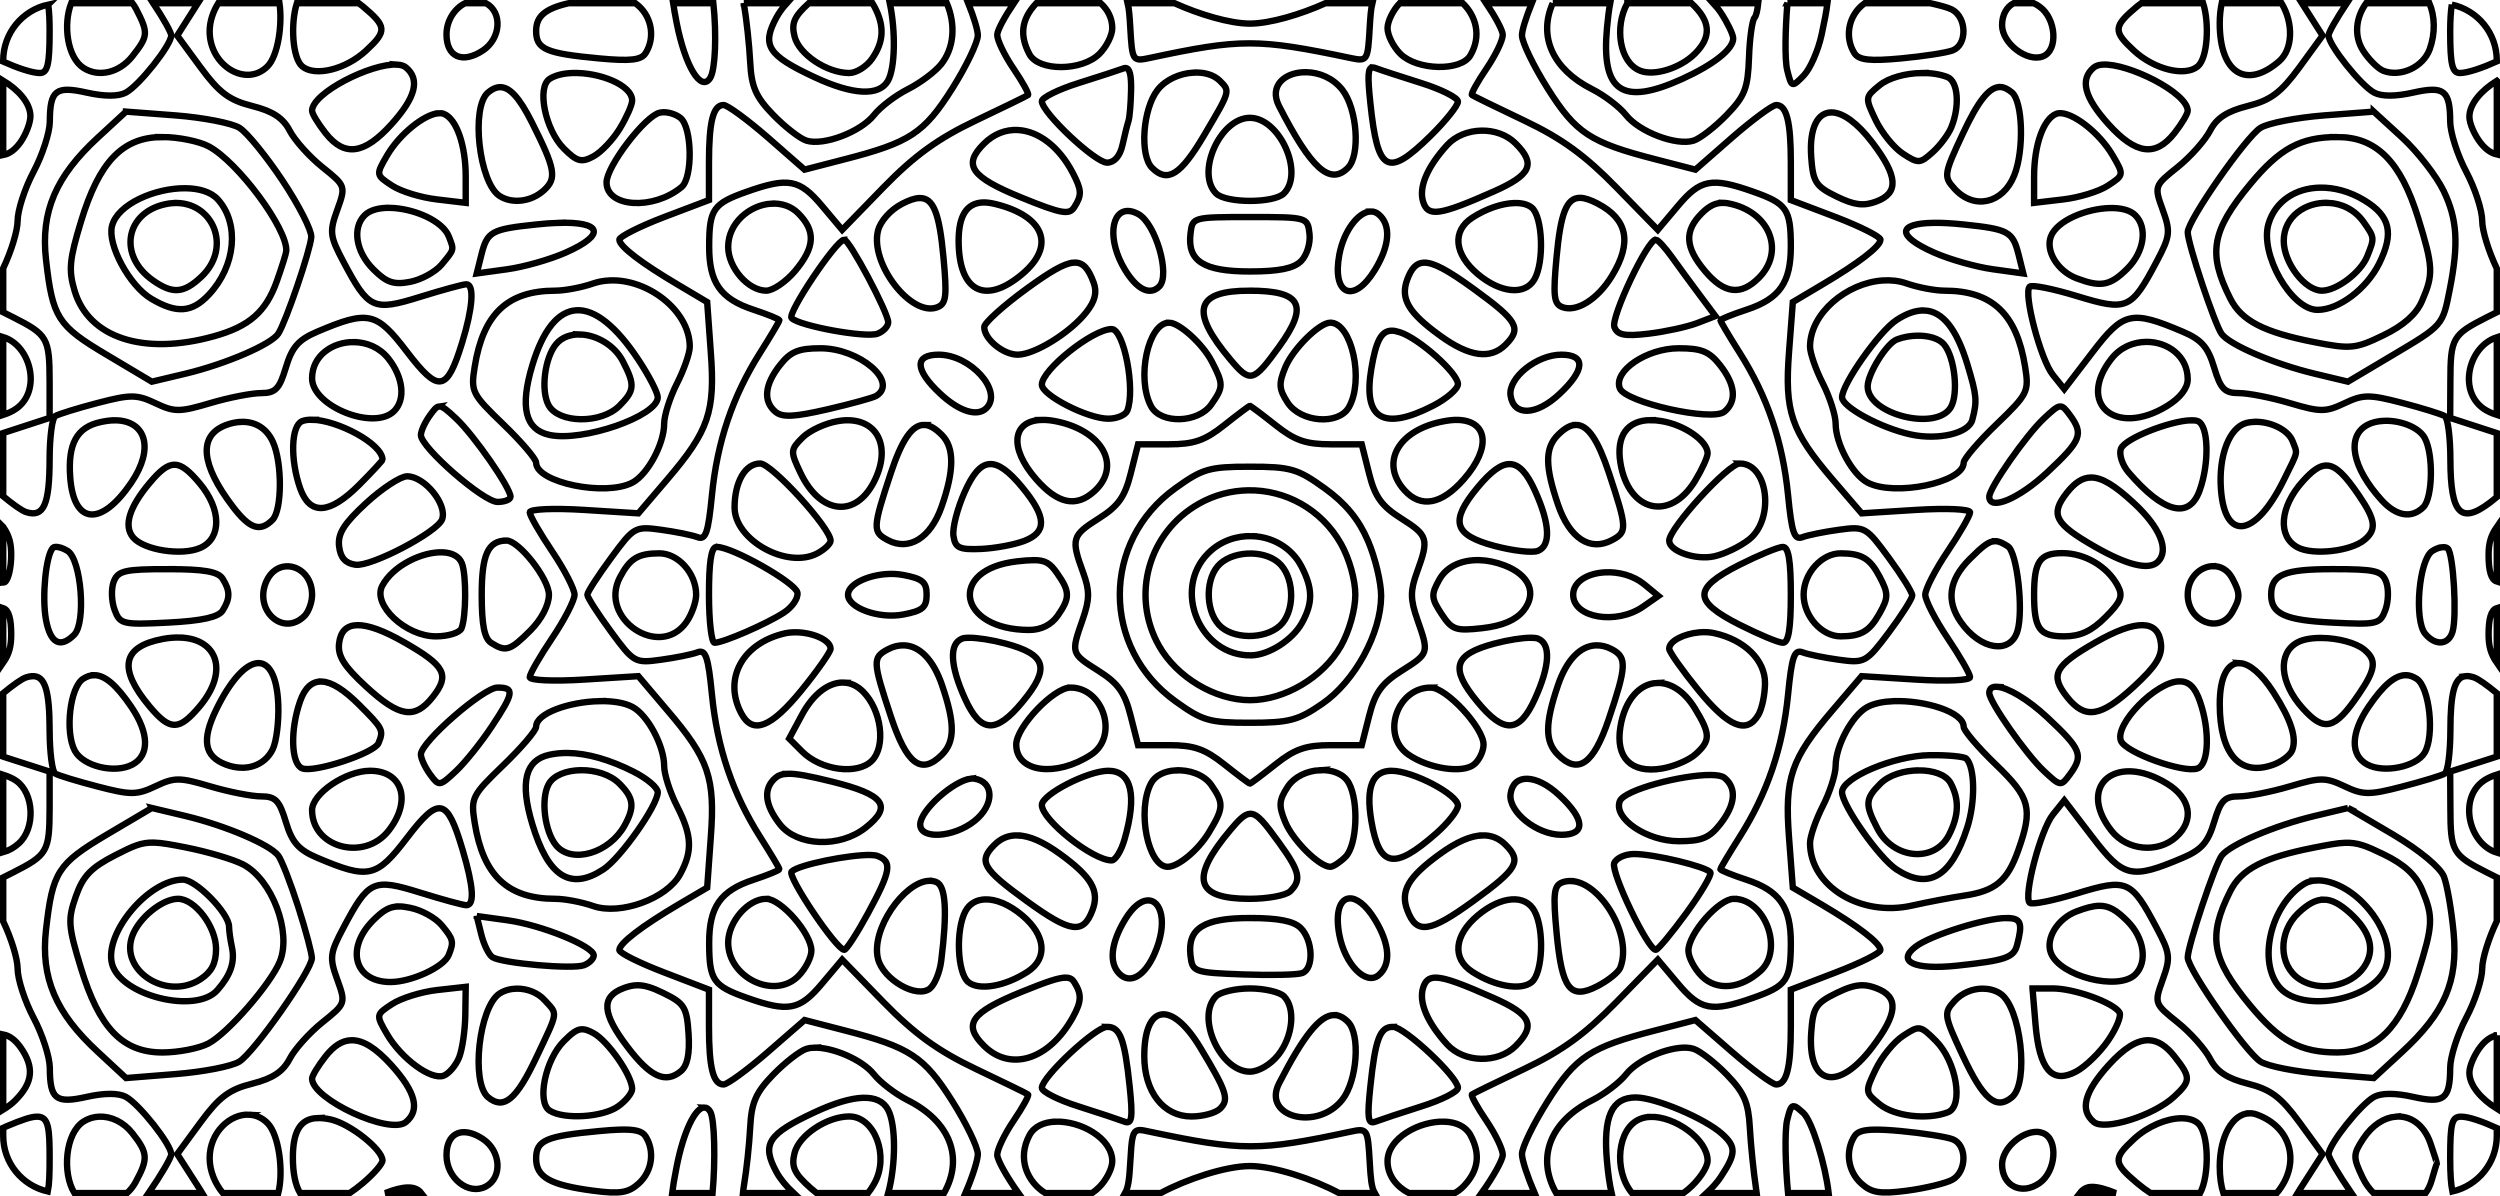 <?xml version="1.0" encoding="UTF-8" standalone="no"?>
<!-- Created with Inkscape (http://www.inkscape.org/) -->

<svg
   xmlns:dc="http://purl.org/dc/elements/1.1/"
   xmlns:cc="http://creativecommons.org/ns#"
   xmlns:rdf="http://www.w3.org/1999/02/22-rdf-syntax-ns#"
   xmlns:svg="http://www.w3.org/2000/svg"
   xmlns="http://www.w3.org/2000/svg"
   xmlns:sodipodi="http://sodipodi.sourceforge.net/DTD/sodipodi-0.dtd"
   xmlns:inkscape="http://www.inkscape.org/namespaces/inkscape"
   id="svg3372"
   sodipodi:version="0.32"
   inkscape:version="0.48.3.1 r9886"
   width="390.531"
   height="186.875"
   version="1.0"
   sodipodi:docname="quasiSpecial6-5.svg"
   inkscape:output_extension="org.inkscape.output.svg.inkscape">
  <defs
     id="defs3375">
    <inkscape:perspective
       sodipodi:type="inkscape:persp3d"
       inkscape:vp_x="0 : 526.18109 : 1"
       inkscape:vp_y="0 : 1000 : 0"
       inkscape:vp_z="744.09448 : 526.18109 : 1"
       inkscape:persp3d-origin="372.04724 : 350.78739 : 1"
       id="perspective3379" />
  </defs>
  <sodipodi:namedview
     inkscape:window-height="1000"
     inkscape:window-width="1920"
     inkscape:pageshadow="2"
     inkscape:pageopacity="0.0"
     guidetolerance="10.0"
     gridtolerance="10.0"
     objecttolerance="10.0"
     borderopacity="1.0"
     bordercolor="#666666"
     pagecolor="#ffffff"
     id="base"
     showgrid="false"
     inkscape:zoom="1.613467"
     inkscape:cx="35.699217"
     inkscape:cy="156.01807"
     inkscape:window-x="0"
     inkscape:window-y="24"
     inkscape:current-layer="svg3372"
     fit-margin-top="0"
     fit-margin-left="0"
     fit-margin-right="0"
     fit-margin-bottom="0"
     inkscape:window-maximized="1" />
  <path
     style="fill:none;stroke:#000000;stroke-opacity:1"
     d="m 11.125,0.5 c -1.286,3.312 -0.639,8.487 1.938,10.125 2.372,1.509 5.598,0.733 7.625,-1.844 C 23.165,5.632 23.208,5.16 21.25,1.375 21.092,1.069 20.889,0.777 20.688,0.5 l -9.562,0 z m 12.812,0 c 1.626,2.452 2.812,4.575 2.812,5.031 0,1.509 -5.006,7.82 -7.094,8.938 -1.157,0.619 -3.361,0.614 -6.094,0 C 8.693,13.375 7.806,14.081 7.781,19 7.773,20.706 6.625,24.226 5.25,26.812 3.875,29.399 2.75,32.861 2.75,34.5 c 0,1.537 -0.991,4.768 -2.25,7.406 l 0,6.875 1.5,0.75 c 5.441,2.759 5.732,3.233 5.75,10.062 l 0,5.688 -7,2.281 C 0.661,67.591 0.589,67.627 0.5,67.656 l 0,9.875 C 2.019,78.782 3.4,79.78 4.094,80 6.842,80.872 7.732,78.851 7.75,71.719 7.758,68.314 8.146,65.296 8.625,65 c 0.479,-0.296 3.484,-1.236 6.656,-2.062 5.168,-1.346 6.107,-1.325 9.031,0.062 2.951,1.4 3.759,1.386 8.531,-0.031 2.903,-0.862 6.474,-1.562 7.938,-1.562 2.238,0 2.866,-0.632 3.875,-4 0.952,-3.178 1.963,-4.343 4.906,-5.594 7.997,-3.399 9.253,-3.093 14,3.125 4.971,6.511 6.255,6.29 8.625,-1.406 1.669,-5.419 1.938,-9.125 0.656,-9.125 -0.501,0 -3.752,0.89 -7.219,1.969 -7.323,2.279 -8.038,1.941 -11.969,-5.469 -2.14,-4.033 -2.21,-4.692 -0.969,-8.125 1.344,-3.716 1.308,-3.758 -2.344,-6.688 C 48.324,24.473 46.029,21.913 45.25,20.406 44.227,18.428 42.618,17.371 39.406,16.562 35.814,15.658 34.238,14.486 31.312,10.5 L 27.688,5.562 30.906,0.5 23.938,0.5 z m 10.156,0 C 33.295,1.801 32.75,3.314 32.75,4.906 c 0,5.362 5.697,8.803 9.031,5.469 1.644,-1.644 2.36,-6.529 1.875,-9.875 l -9.562,0 z m 12.281,0 c -1.005,3.176 -0.704,8.59 0.844,9.875 1.996,1.657 6.791,0.476 9.969,-2.469 C 60.48,4.855 60.428,4.147 56.688,1 56.464,0.812 56.25,0.672 56.031,0.5 l -9.656,0 z m 26.281,0 C 71.042,1.296 69.75,3.185 69.75,5.375 c 0,3.529 2.469,4.619 5.656,2.531 2.85,-1.867 3.123,-6.002 0.5,-7.406 l -3.25,0 z m 16.188,0 C 85.098,1.355 83.75,2.58 83.75,4.844 c 0,2.846 1.532,3.505 9.844,4.281 4.865,0.454 6.57,0.261 7.25,-0.812 1.482,-2.34 1.024,-5.487 -1.062,-7.375 C 99.603,0.776 99.426,0.631 99.25,0.5 l -10.406,0 z m 16.312,0 c 0.132,0.836 0.285,1.737 0.531,3 1.338,6.858 3.815,10.949 5.25,8.688 0.826,-1.301 1.011,-6.828 0.5,-11.688 l -6.281,0 z m 11.031,0 c 0.01,0.064 0.02,0.122 0.031,0.188 0.396,2.326 0.834,6.369 0.969,9 0.199,3.893 0.865,5.435 3.594,8.25 1.844,1.903 4.183,3.712 5.188,4.031 2.668,0.847 8.482,-1.355 10.562,-4 0.992,-1.261 3.377,-3.072 5.281,-4.031 1.905,-0.959 4.237,-2.697 5.188,-3.875 2.06,-2.554 2.313,-6.199 0.906,-9.562 L 139,0.5 c 0.916,4.347 0.854,10.153 -0.312,12.156 -1.398,2.4 -5.458,2.194 -11.438,-0.594 -7.338,-3.421 -8.307,-4.971 -5.969,-9.312 0.409,-0.759 0.961,-1.513 1.625,-2.25 l -6.719,0 z m 10.156,0 c -2.323,2.123 -2.74,3.14 -2.219,5.219 0.697,2.776 5.065,5.688 8.531,5.688 1.096,0 2.706,-0.996 3.562,-2.219 C 138.069,6.546 138.193,4.072 136.625,1.094 136.515,0.885 136.394,0.691 136.281,0.5 l -9.938,0 z m 24.906,0 c 0.893,2.212 1.5,4.237 1.5,5.031 0,1.059 -1.786,4.807 -4,8.312 -4.393,6.956 -6.634,8.417 -16.781,11.031 l -6.281,1.625 -5.781,-5.062 c -3.185,-2.77 -6.289,-5.031 -6.875,-5.031 -1.625,0 -2.281,2.589 -2.281,9 l 0,5.844 -7,2.656 c -3.85,1.471 -7,3.069 -7,3.531 0,1.048 3.444,3.666 9.25,7.094 l 4.469,2.656 0.562,7.781 C 111.738,64.317 110.737,67.282 104.25,74.875 L 99.719,80.188 91.25,79.656 c -4.775,-0.298 -8.5,-0.135 -8.5,0.375 0,0.497 1.575,3.235 3.5,6.094 1.925,2.858 3.5,5.913 3.5,6.781 0,0.868 -1.575,3.923 -3.5,6.781 -1.925,2.858 -3.5,5.596 -3.5,6.094 0,0.51 3.725,0.673 8.5,0.375 l 8.469,-0.531 4.531,5.344 c 6.487,7.593 7.488,10.527 6.781,19.875 l -0.562,7.812 -4.469,2.625 c -5.806,3.428 -9.25,6.077 -9.25,7.125 0,0.462 3.15,2.029 7,3.5 l 7,2.688 0,5.812 c 0,6.411 0.657,9 2.281,9 0.586,0 3.69,-2.261 6.875,-5.031 l 5.781,-5.031 6.281,1.625 c 10.148,2.614 12.388,4.075 16.781,11.031 2.214,3.505 4,7.222 4,8.281 0,0.917 -0.823,3.51 -1.938,6.094 l 8.281,0 c -1.826,-2.545 -3.299,-5.171 -3.312,-5.969 -0.014,-0.835 1.139,-3.248 2.562,-5.344 1.424,-2.095 2.436,-3.944 2.25,-4.094 -0.186,-0.15 -3.862,-1.942 -8.188,-4 -5.857,-2.787 -9.541,-5.452 -14.375,-10.406 l -6.469,-6.656 -3.156,3.75 c -3.494,4.162 -5.255,4.499 -11.719,2.219 -5.28,-1.863 -5.887,-2.731 -5.906,-8.5 -0.019,-5.699 1.743,-8.234 6.906,-9.938 2.24,-0.739 4.062,-1.488 4.062,-1.656 0,-0.168 -1.348,-2.426 -3,-5.031 -4.31,-6.796 -6.715,-13.937 -7.531,-22.219 -0.59,-5.989 -0.979,-7.125 -2.281,-6.625 -0.864,0.331 -3.449,0.845 -5.719,1.156 -4.021,0.551 -4.208,0.462 -7.781,-4.406 -2.017,-2.748 -3.688,-5.347 -3.688,-5.75 0,-0.403 1.67,-2.97 3.688,-5.719 3.574,-4.868 3.76,-4.989 7.781,-4.438 2.27,0.311 4.855,0.825 5.719,1.156 1.302,0.5 1.691,-0.604 2.281,-6.594 0.816,-8.281 3.222,-15.423 7.531,-22.219 1.652,-2.605 3,-4.895 3,-5.062 0,-0.168 -1.823,-0.917 -4.062,-1.656 -5.163,-1.704 -6.926,-4.239 -6.906,-9.938 0.019,-5.769 0.626,-6.637 5.906,-8.5 6.464,-2.281 8.224,-1.943 11.719,2.219 l 3.156,3.75 6.469,-6.656 c 4.834,-4.954 8.518,-7.62 14.375,-10.406 4.325,-2.058 8.001,-3.85 8.188,-4 0.186,-0.15 -0.826,-1.998 -2.25,-4.094 -1.424,-2.095 -2.576,-4.478 -2.562,-5.312 0.011,-0.688 1.123,-2.752 2.594,-4.938 l -7.125,0 z m 10.656,0 c -0.032,0.033 -0.062,0.06 -0.094,0.094 -2.254,2.419 -2.571,4.939 -1,7.875 1.447,2.705 8.208,2.667 10.938,-0.062 1.1,-1.1 2,-2.9 2,-4 0,-1.58 -0.718,-2.91 -1.812,-3.906 l -10.031,0 z m 14.25,0 c 0.213,0.873 0.307,2.05 0.406,3.781 0.299,5.236 0.365,5.345 3,4.781 14.237,-3.047 16.907,-3.055 31.406,0 2.634,0.555 2.701,0.453 3,-4.781 C 214.068,2.547 214.161,1.373 214.375,0.5 l -7.312,0 c -3.856,1.743 -8.675,3.188 -11.812,3.188 -3.137,0 -7.925,-1.444 -11.781,-3.188 l -7.312,0 z m 42.5,0 C 217.599,1.606 216.75,3.338 216.75,4.406 c 0,1.1 0.9,2.9 2,4 2.61,2.61 9.471,2.767 10.938,0.25 C 231.478,5.582 230.545,2.483 228.5,0.5 l -9.844,0 z m 13.5,0 c 1.471,2.185 2.583,4.25 2.594,4.938 0.014,0.835 -1.139,3.217 -2.562,5.312 -1.424,2.095 -2.436,3.944 -2.25,4.094 0.186,0.15 3.862,1.942 8.188,4 5.857,2.787 9.51,5.452 14.344,10.406 l 6.5,6.656 3.156,-3.75 c 3.494,-4.162 5.255,-4.499 11.719,-2.219 5.28,1.863 5.887,2.731 5.906,8.5 0.019,5.699 -1.743,8.234 -6.906,9.938 -2.24,0.739 -4.094,1.488 -4.094,1.656 0,0.168 1.348,2.458 3,5.062 4.31,6.796 6.746,13.937 7.562,22.219 0.59,5.989 0.979,7.093 2.281,6.594 0.864,-0.331 3.449,-0.845 5.719,-1.156 4.021,-0.551 4.208,-0.431 7.781,4.438 2.017,2.748 3.642,5.367 3.625,5.844 -0.017,0.476 -1.65,3.076 -3.656,5.75 -3.535,4.711 -3.792,4.828 -7.781,4.281 -2.264,-0.31 -4.824,-0.825 -5.688,-1.156 -1.302,-0.5 -1.691,0.636 -2.281,6.625 -0.816,8.281 -3.253,15.423 -7.562,22.219 -1.652,2.605 -3,4.863 -3,5.031 0,0.168 1.854,0.917 4.094,1.656 5.163,1.704 6.926,4.239 6.906,9.938 -0.019,5.769 -0.626,6.637 -5.906,8.5 -6.464,2.281 -8.224,1.943 -11.719,-2.219 l -3.156,-3.75 -6.5,6.656 c -4.834,4.954 -8.487,7.62 -14.344,10.406 -4.325,2.058 -8.001,3.85 -8.188,4 -0.186,0.15 0.826,1.998 2.25,4.094 1.424,2.095 2.576,4.509 2.562,5.344 -0.013,0.798 -1.486,3.424 -3.312,5.969 l 8.281,0 c -1.114,-2.584 -1.969,-5.177 -1.969,-6.094 0,-1.059 1.817,-4.776 4.031,-8.281 4.393,-6.956 6.634,-8.417 16.781,-11.031 l 6.281,-1.625 5.781,5.031 c 3.185,2.77 6.258,5.031 6.844,5.031 1.625,0 2.281,-2.589 2.281,-9 l 0,-5.812 7,-2.688 c 3.85,-1.471 7,-3.038 7,-3.5 0,-1.048 -3.413,-3.697 -9.219,-7.125 l -4.469,-2.625 -0.594,-7.812 c -0.707,-9.348 0.294,-12.282 6.781,-19.875 l 4.562,-5.344 8.469,0.531 c 4.775,0.298 8.469,0.135 8.469,-0.375 0,-0.497 -1.575,-3.235 -3.5,-6.094 -1.925,-2.858 -3.5,-5.913 -3.5,-6.781 0,-0.868 1.575,-3.923 3.5,-6.781 1.925,-2.858 3.5,-5.596 3.5,-6.094 0,-0.51 -3.694,-0.673 -8.469,-0.375 L 290.812,80.188 286.25,74.875 c -6.487,-7.593 -7.488,-10.558 -6.781,-19.906 l 0.594,-7.781 4.469,-2.656 c 5.806,-3.428 9.219,-6.046 9.219,-7.094 0,-0.462 -3.15,-2.06 -7,-3.531 l -7,-2.656 0,-5.844 c 0,-6.411 -0.657,-9 -2.281,-9 -0.586,0 -3.659,2.261 -6.844,5.031 L 264.844,26.5 258.562,24.875 C 248.415,22.261 246.174,20.8 241.781,13.844 239.567,10.338 237.75,6.59 237.75,5.531 237.75,4.737 238.388,2.712 239.281,0.5 l -7.125,0 z m 10.406,0 c -2.275,5.131 -0.088,10.293 6.156,13.438 1.905,0.959 4.29,2.771 5.281,4.031 2.081,2.645 7.894,4.847 10.562,4 1.005,-0.319 3.328,-2.113 5.156,-4 2.877,-2.968 3.332,-4.19 3.5,-9 0.107,-3.057 0.506,-5.85 0.875,-6.219 0.242,-0.242 0.445,-1.142 0.562,-2.25 l -7.031,0 c 0.447,0.49 0.862,0.975 1.188,1.469 1.067,1.618 1.934,3.429 1.938,4.031 0.01,1.665 -3.026,4.088 -8,6.344 -9.357,4.244 -12.624,2.015 -11.719,-7.969 0.136,-1.505 0.294,-2.752 0.5,-3.875 l -8.969,0 z m 11.656,0 c -2.064,3.683 -1.247,9.305 2.031,10.562 2.227,0.855 6.279,-0.436 8.531,-2.688 2.638,-2.638 2.45,-5.092 -0.562,-7.875 l -10,0 z m 25,0 c -0.334,4.017 -0.438,8.847 -0.031,10.469 0.682,2.719 0.736,2.722 2.562,0.844 1.023,-1.052 2.277,-3.931 2.812,-6.406 0.447,-2.067 0.752,-3.636 0.906,-4.906 l -6.25,0 z m 12.062,0 c -0.176,0.131 -0.353,0.276 -0.531,0.438 -2.086,1.888 -2.544,5.035 -1.062,7.375 0.68,1.074 2.385,1.267 7.25,0.812 3.497,-0.327 7.138,-0.883 8.094,-1.25 2.295,-0.88 2.231,-5.131 -0.094,-6.375 -0.575,-0.308 -1.881,-0.663 -3.406,-1 l -10.25,0 z m 23.281,0 c -1.078,0.566 -1.812,1.789 -1.812,3.438 0,2.843 3.913,5.82 6.375,4.875 2.434,-0.934 2.084,-5.949 -0.531,-7.781 C 318.285,0.815 317.998,0.634 317.688,0.5 l -3.125,0 z m 19.938,0 c -0.219,0.172 -0.433,0.312 -0.656,0.5 -3.74,3.147 -3.793,3.855 -0.5,6.906 3.178,2.945 7.973,4.125 9.969,2.469 1.548,-1.285 1.849,-6.699 0.844,-9.875 L 334.5,0.5 z m 12.562,0 c -0.181,0.904 -0.312,1.947 -0.312,3.125 0,7.762 4.098,10.393 9.25,5.969 C 358.203,7.702 358.278,3.615 356.406,0.5 l -9.344,0 z m 12.531,0 3.219,5.062 -3.594,4.938 c -2.926,3.986 -4.502,5.158 -8.094,6.062 -3.212,0.809 -4.852,1.866 -5.875,3.844 -0.779,1.507 -3.042,4.067 -5.062,5.688 -3.652,2.93 -3.687,2.972 -2.344,6.688 1.241,3.433 1.171,4.092 -0.969,8.125 -3.957,7.459 -4.595,7.738 -12.438,5.344 -3.726,-1.137 -7.04,-1.804 -7.375,-1.469 -1.021,1.021 1.71,11.417 3.625,13.781 l 1.781,2.219 4.406,-5.75 c 4.84,-6.339 6.07,-6.629 14.094,-3.219 2.944,1.251 3.954,2.416 4.906,5.594 1.009,3.368 1.637,4 3.875,4 1.463,0 5.034,0.7 7.938,1.562 4.772,1.417 5.58,1.431 8.531,0.031 2.925,-1.388 3.864,-1.409 9.031,-0.062 3.172,0.826 6.177,1.767 6.656,2.062 0.479,0.296 0.867,3.314 0.875,6.719 0.022,8.936 1.682,10.619 7.25,5.938 l 0,-10 c -0.098,-0.032 -0.182,-0.062 -0.281,-0.094 l -7,-2.281 0.031,-5.688 c 0.018,-6.83 0.309,-7.304 5.75,-10.062 l 1.5,-0.75 0,-6.844 C 388.765,39.294 387.75,36.043 387.75,34.5 c 0,-1.639 -1.125,-5.101 -2.5,-7.688 -1.375,-2.586 -2.492,-6.107 -2.5,-7.812 -0.024,-4.919 -0.943,-5.625 -5.812,-4.531 -2.733,0.614 -4.906,0.619 -6.062,0 -2.088,-1.118 -7.125,-7.428 -7.125,-8.938 0,-0.456 1.217,-2.579 2.844,-5.031 l -7,0 z m 10.031,0 c -1.575,2.165 -1.991,5.098 -0.438,7.469 0.922,1.408 2.331,2.789 3.125,3.094 2.731,1.048 6.252,-0.605 7.25,-3.406 C 380.459,5.138 380.343,2.481 379.5,0.5 l -9.875,0 z M 7.531,0.719 C 3.495,1.601 0.5,5.16 0.5,9.469 l 0,0.156 c 2.241,1.009 4.56,1.781 5.719,1.781 1.22,0 1.531,-1.331 1.531,-6.531 0,-1.706 -0.061,-3.071 -0.219,-4.156 z m 375.469,0 c -0.157,1.085 -0.25,2.45 -0.25,4.156 0,5.2 0.311,6.531 1.531,6.531 1.164,0 3.499,-0.796 5.75,-1.812 l 0,-0.125 c 0,-4.307 -2.997,-7.866 -7.031,-8.75 z m -320.938,9.375 C 58.067,9.832 48.75,14.501 48.75,17.312 c 0,0.454 0.954,2.02 2.094,3.469 2.969,3.774 6.034,3.36 10.312,-1.375 3.799,-4.205 4.494,-7.013 2.25,-8.875 -0.311,-0.258 -0.773,-0.4 -1.344,-0.438 z m 266.375,0 c -0.571,0.037 -1.033,0.18 -1.344,0.438 -2.244,1.862 -1.518,4.67 2.281,8.875 4.278,4.735 7.344,5.149 10.312,1.375 1.14,-1.449 2.062,-3.014 2.062,-3.469 0,-2.811 -9.317,-7.481 -13.312,-7.219 z m -113.969,0.438 c -0.795,-0.042 -0.857,1.221 -0.406,5.531 1.141,10.92 2.661,11.777 9.406,5.156 2.358,-2.315 4.281,-4.734 4.281,-5.344 0,-0.61 -2.587,-1.91 -5.75,-2.906 -3.163,-0.996 -6.381,-2.047 -7.156,-2.344 -0.145,-0.055 -0.261,-0.088 -0.375,-0.094 z M 175.812,10.625 c -0.093,-10e-4 -0.203,0.021 -0.312,0.062 -0.688,0.263 -3.837,1.285 -7,2.281 -3.163,0.996 -5.75,2.278 -5.75,2.844 0,1.762 8.319,9.594 10.188,9.594 1.12,0 2.023,-1.012 2.406,-2.75 0.334,-1.512 0.754,-3.2 0.938,-3.75 0.183,-0.55 0.363,-2.722 0.406,-4.844 0.048,-2.36 -0.223,-3.43 -0.875,-3.438 z m 28.312,0.656 c -3.26,-0.094 -6.01,2.009 -4.312,5.312 5.042,9.81 7.952,12.423 10.75,9.625 1.974,-1.974 1.453,-9.228 -0.875,-12.188 -1.468,-1.866 -3.607,-2.694 -5.562,-2.75 z m -17.719,0.062 c -2.093,0.13 -4.293,1.074 -5.562,2.688 -2.328,2.959 -2.849,10.214 -0.875,12.188 2.408,2.408 4.453,1.123 8.094,-5.031 4.15,-7.015 4.142,-6.921 2.5,-8.562 -0.967,-0.967 -2.528,-1.383 -4.156,-1.281 z m -96.969,0.062 c -1.381,0.046 -2.648,0.327 -3.562,0.906 -2.06,1.304 -0.713,7.974 2.219,10.906 2.047,2.047 2.74,2.211 4.594,1.219 1.198,-0.641 3.056,-2.591 4.125,-4.344 1.069,-1.752 1.935,-3.719 1.938,-4.375 0.008,-2.456 -5.17,-4.452 -9.312,-4.312 z m 210.656,0 c -2.464,0.055 -5.031,0.742 -6.469,1.906 -2.3,1.862 -2.287,1.952 -0.625,5.438 0.932,1.954 2.839,4.326 4.25,5.25 2.424,1.589 2.679,1.56 4.656,-0.219 1.151,-1.035 2.456,-2.775 2.906,-3.875 1.372,-3.353 1.07,-7.225 -0.625,-7.875 -1.171,-0.45 -2.615,-0.658 -4.094,-0.625 z M 0.5,12.594 l 0,11.625 C 1.493,24.029 2.4,23.356 3.219,22.188 4.075,20.965 4.75,19.159 4.75,18.156 4.75,16.116 2.893,14.041 0.5,12.594 z M 390.031,12.625 c -2.4,1.491 -4.281,3.594 -4.281,5.625 0,1.064 0.837,2.944 1.844,4.188 0.744,0.919 1.562,1.486 2.438,1.688 l 0,-11.5 z M 312.5,13.594 c -1.75,-0.069 -3.489,2.179 -5.906,7.344 -2.952,6.308 -2.984,6.65 -1.281,8.531 3.057,3.378 7.568,2.356 9.344,-2.094 1.552,-3.889 1.33,-11.522 -0.375,-12.938 -0.618,-0.513 -1.198,-0.821 -1.781,-0.844 z M 77.906,13.625 c -0.541,0.06 -1.087,0.34 -1.656,0.812 -2.743,2.276 -1.418,14.133 1.812,16.188 1.979,1.258 4.928,0.887 6.875,-0.875 2.08,-1.883 1.847,-3.282 -1.844,-10.625 -1.984,-3.947 -3.563,-5.679 -5.188,-5.5 z m -58.219,3.812 7.781,0.594 c 4.281,0.335 8.76,1.204 9.938,1.938 1.178,0.733 4.215,4.468 6.75,8.281 2.535,3.813 4.547,7.755 4.469,8.781 -0.163,2.133 -3.967,13.263 -5.156,15.094 -1.08,1.663 -8.163,4.73 -14.5,6.25 l -5.25,1.25 -7.031,-4.188 C 8.992,50.866 8.216,49.657 7.188,40.562 6.341,33.078 8.69,27.576 15.281,21.5 l 4.406,-4.062 z m 351.125,0 4.438,4.062 c 2.429,2.239 5.341,5.984 6.469,8.312 2.147,4.435 2.372,8.258 0.969,15.375 -1.125,5.705 -1.042,5.603 -8.969,10.312 l -6.938,4.125 -5.219,-1.25 c -6.272,-1.505 -13.17,-4.447 -14.5,-6.188 -1.05,-1.374 -5.312,-14.132 -5.312,-15.906 0,-1.847 9.1,-14.896 11.375,-16.312 1.178,-0.733 5.626,-1.603 9.906,-1.938 L 370.812,17.438 z M 103.5,17.531 c -0.133,0.006 -0.286,0.039 -0.406,0.062 C 100.829,18.03 94.75,25.97 94.75,28.5 c 0,3.924 7.315,4.373 11.719,0.719 1.766,-1.466 1.657,-9.277 -0.156,-10.781 -0.699,-0.58 -1.881,-0.947 -2.812,-0.906 z m 182.656,0.031 c -2.201,-0.05 -3.554,2.372 -3.219,7.031 0.277,3.853 0.707,4.514 3.938,6.094 2.781,1.36 4.236,1.547 6.25,0.781 3.536,-1.344 3.36,-3.943 -0.656,-9.219 -2.364,-3.105 -4.6,-4.649 -6.312,-4.688 z m -217.688,0.125 c -2.229,0.203 -6.05,3.252 -8,6.594 C 58.7,27.312 58.723,27.344 61.25,29 c 1.4,0.917 4.564,1.878 7.031,2.156 l 4.469,0.531 0,-4.094 c 0,-4.927 -1.436,-9.044 -3.438,-9.812 -0.244,-0.094 -0.525,-0.123 -0.844,-0.094 z m 253.125,0 c -0.142,0.015 -0.253,0.047 -0.375,0.094 -2.002,0.768 -3.469,4.886 -3.469,9.812 l 0,4.094 4.5,-0.531 c 2.467,-0.278 5.631,-1.239 7.031,-2.156 2.527,-1.656 2.518,-1.688 0.75,-4.719 -2.089,-3.581 -6.308,-6.823 -8.438,-6.594 z M 195.25,18.406 c -4.643,0 -8.485,8.609 -5.281,11.812 1.554,1.554 9.039,1.554 10.594,0 3.204,-3.204 -0.67,-11.812 -5.312,-11.812 z m -36.219,1.906 c -1.9,-0.106 -3.77,0.583 -5.344,2.156 -3.338,3.338 -2.031,5.176 5.906,8.406 6.208,2.527 7.43,2.748 8.219,1.5 1.209,-1.912 1.165,-2.655 -0.188,-5.281 -2.169,-4.212 -5.427,-6.604 -8.594,-6.781 z m 72.344,0.094 c -2.001,0.047 -3.998,0.807 -5.312,2.25 -3.133,3.44 -4.467,6.615 -3.75,8.875 0.762,2.401 2.519,2.143 10.969,-1.594 5.916,-2.616 6.695,-4.305 3.469,-7.531 -1.38,-1.38 -3.374,-2.047 -5.375,-2 z m -206,1 c -6.217,0 -9.875,3.827 -12.719,13.188 -1.809,5.957 -1.972,7.6 -1,10.844 2.201,7.347 10.794,10.148 21.75,7.094 5.541,-1.545 8.136,-3.81 9.844,-8.625 0.78,-2.2 1.445,-4.311 1.469,-4.688 0.221,-3.455 -7.604,-13.987 -12.156,-16.375 -1.485,-0.779 -4.727,-1.438 -7.188,-1.438 z m 339.75,0 c -5.742,0 -8.97,1.759 -13.625,7.375 -6.054,7.303 -6.661,10.793 -3.094,17.875 1.733,3.44 5.218,5.238 13.062,6.781 5.742,1.13 6.505,1.038 10.844,-1.062 3.129,-1.515 5.124,-3.26 6.031,-5.344 1.816,-4.172 1.762,-5.341 -0.594,-12.969 -2.734,-8.852 -6.546,-12.656 -12.625,-12.656 z m -2.75,7.906 c 2.24,-0.047 4.679,0.585 7,2 4.016,2.449 4.624,5.108 2.281,9.844 -1.969,3.979 -6.316,7.25 -9.625,7.25 -4.101,0 -9.085,-8.759 -7.656,-13.469 1.078,-3.555 4.266,-5.546 8,-5.625 z M 28.938,29.406 c 2.129,0.017 4.021,0.559 5.094,1.75 3.421,3.796 2.786,10.412 -1.406,14.875 -2.641,2.811 -5.02,2.989 -8.969,0.656 C 20.224,44.66 16.735,38.207 17.5,35.281 c 0.897,-3.429 6.754,-5.913 11.438,-5.875 z m 217.906,1.5 c -2.195,-0.033 -3.07,2.608 -3.688,9.25 -0.561,6.04 -0.433,7.311 0.875,7.812 2.25,0.864 5.538,-1.196 7.781,-4.875 3.178,-5.212 2.451,-8.866 -2.281,-11.312 -1.062,-0.549 -1.956,-0.864 -2.688,-0.875 z M 143.625,30.938 c -0.747,0.024 -1.628,0.342 -2.719,0.906 -1.791,0.926 -3.376,2.697 -3.75,4.188 -1.29,5.14 5.189,13.527 9.25,11.969 1.412,-0.542 1.543,-1.663 0.969,-7.844 -0.622,-6.687 -1.51,-9.29 -3.75,-9.219 z m 9.906,0.688 c -2.528,0.101 -3.781,2.088 -3.781,5.969 0,7.957 4.12,10.114 9.938,5.219 5.252,-4.419 3.473,-9.054 -4.188,-10.938 -0.719,-0.177 -1.385,-0.273 -1.969,-0.25 z M 269.25,31.688 c -1.251,-0.032 -2.247,0.466 -3.406,1.625 -2.771,2.771 -2.634,5.307 0.5,9.031 3,3.566 5.586,3.883 8.406,1.062 4.024,-4.024 1.866,-9.997 -4.156,-11.5 -0.493,-0.123 -0.927,-0.208 -1.344,-0.219 z m 94.438,0 c -3.481,-0.15 -6.938,2.1 -6.938,5.938 0,3.453 3.331,7.781 5.969,7.781 2.293,0 6.05,-2.834 7.062,-5.344 1.183,-2.932 1.163,-2.925 -0.531,-5.344 -1.387,-1.98 -3.474,-2.941 -5.562,-3.031 z M 27.031,31.719 c -0.412,0.025 -0.813,0.092 -1.25,0.188 -6.255,1.374 -7.324,8.09 -1.875,11.906 3.066,2.147 4.773,2.028 7.531,-0.562 4.946,-4.646 1.77,-11.91 -4.406,-11.531 z m 209.5,0 C 234.62,31.783 232.198,32.578 230,34 c -3.208,2.075 -2.85,5.705 0.844,8.812 3.558,2.994 7.378,3.361 8.844,0.844 1.561,-2.679 1.303,-9.8 -0.406,-11.219 -0.628,-0.521 -1.604,-0.757 -2.75,-0.719 z M 120.5,31.812 c -3.333,0.19 -6.75,2.987 -6.75,6.75 0,3.259 3.123,6.844 5.938,6.844 1.051,0 3.076,-1.37 4.5,-3.062 3.134,-3.724 3.271,-6.26 0.5,-9.031 -1.155,-1.155 -2.672,-1.586 -4.188,-1.5 z m -59.594,0.656 c -1.659,-0.034 -3.114,0.333 -3.938,1.156 -1.973,1.973 -1.389,5.704 1.344,8.438 2.07,2.07 3.182,2.465 5.75,1.969 1.751,-0.338 3.975,-1.559 4.938,-2.719 2.001,-2.41 1.944,-2.209 1.125,-4.344 -0.965,-2.515 -5.568,-4.425 -9.219,-4.5 z M 329.625,32.5 c -3.65,0.074 -8.287,1.928 -9.25,4.438 -0.87,2.268 1.047,5.408 4,6.531 3.807,1.447 5.26,1.178 7.938,-1.5 2.635,-2.635 3.196,-6.398 1.25,-8.344 -0.822,-0.822 -2.278,-1.159 -3.938,-1.125 z m -153.188,0.469 c -2.891,-0.306 -3.536,4.516 -0.688,9.188 1.882,3.086 3.876,4.061 5.344,2.594 1.771,-1.771 -0.575,-9.864 -3.281,-11.312 -0.501,-0.268 -0.962,-0.425 -1.375,-0.469 z m 37.656,0.062 c -1.898,0.08 -4.173,3.008 -4.875,6.75 -1.184,6.311 2.265,7.783 5.562,2.375 2.34,-3.837 2.551,-7.037 0.562,-8.688 -0.373,-0.31 -0.812,-0.456 -1.25,-0.438 z m -18.844,0.875 c -8.97,0 -8.978,0.01 -9.281,2.625 -0.494,4.257 2.046,5.875 9.281,5.875 4.536,0 6.84,-0.465 8,-1.625 0.899,-0.899 1.481,-2.798 1.312,-4.25 -0.303,-2.615 -0.343,-2.625 -9.312,-2.625 z M 87.125,34.812 c -0.977,0.032 -2.096,0.123 -3.312,0.25 -7.102,0.742 -7.699,1.091 -8.625,4.781 l -0.719,2.875 4.75,-0.656 c 2.606,-0.357 6.7,-1.521 9.125,-2.594 6.482,-2.867 5.62,-4.881 -1.219,-4.656 z m 214.906,0 c -5.553,0.081 -5.894,1.994 0.125,4.656 2.425,1.073 6.55,2.237 9.156,2.594 l 4.75,0.656 -0.719,-2.875 c -0.926,-3.69 -1.554,-4.039 -8.656,-4.781 -1.824,-0.191 -3.375,-0.269 -4.656,-0.25 z M 131.875,37.438 c -1.254,0.067 -8.935,11.517 -8.219,12.25 1.213,1.243 11.627,3.132 13.438,2.438 0.917,-0.352 1.656,-1.153 1.656,-1.781 0,-1.51 -6.09,-12.948 -6.875,-12.906 z m 126.781,0 c -1.269,-0.065 -7.051,12.138 -6.469,13.656 0.482,1.255 1.597,1.477 5.344,1.031 2.601,-0.31 6.023,-1.057 7.594,-1.656 l 2.844,-1.094 -2.406,-3.219 c -1.33,-1.779 -3.309,-4.474 -4.375,-5.969 -1.066,-1.495 -2.195,-2.733 -2.531,-2.75 z m -90.969,3.594 c -1.518,0.129 -3.701,1.449 -7.219,4 -3.684,2.672 -6.719,5.408 -6.719,6.062 0,1.881 2.96,4.312 5.219,4.312 2.651,0 8.205,-3.429 10.719,-6.625 1.384,-1.76 1.715,-3.115 1.156,-4.625 -0.808,-2.183 -1.638,-3.254 -3.156,-3.125 z m 54.719,0 c -1.198,0.051 -1.931,0.922 -2.562,2.594 -1.139,3.017 0.14,5.201 5.125,8.812 4.562,3.305 7.86,3.765 10.219,1.406 2.565,-2.565 1.919,-3.71 -5.031,-8.75 -3.874,-2.81 -6.21,-4.129 -7.75,-4.062 z m -127.25,2.781 c -0.852,0.047 -1.697,0.189 -2.5,0.469 -1.761,0.614 -4.42,1.125 -5.906,1.125 -7.443,0 -11.273,3.618 -12.594,11.875 -0.626,3.915 -0.451,4.258 4.469,9 2.818,2.716 5.125,5.414 5.125,6 0,3.103 10.871,5.337 15.062,3.094 2.368,-1.267 4.938,-6.044 4.938,-9.188 0,-1.286 0.9,-4.124 2,-6.281 1.1,-2.158 2,-4.739 2,-5.75 0,-5.631 -6.629,-10.673 -12.594,-10.344 z m 198.938,0 c -5.594,0.383 -11.344,5.115 -11.344,10.344 0,1.011 0.9,3.592 2,5.75 1.1,2.158 2,4.995 2,6.281 0,3.143 2.601,7.92 4.969,9.188 4.192,2.243 15.031,0.009 15.031,-3.094 0,-0.586 2.307,-3.284 5.125,-6 4.92,-4.742 5.095,-5.085 4.469,-9 -1.32,-8.257 -5.151,-11.875 -12.594,-11.875 -1.486,0 -4.146,-0.511 -5.906,-1.125 -1.205,-0.42 -2.459,-0.557 -3.75,-0.469 z m -98.906,1.594 c -8.49,0 -9.373,3.171 -2.969,10.781 3.089,3.671 3.555,3.544 7.594,-2.031 4.696,-6.483 3.511,-8.75 -4.625,-8.75 z m -105.125,3.062 c 2.844,-0.152 6.146,2.42 9.656,7.719 1.668,2.518 3.031,5.155 3.031,5.875 0,2.94 -11.741,7.016 -16.938,5.875 -3.772,-0.828 -4.624,-4.336 -2.656,-10.875 1.678,-5.576 4.062,-8.442 6.906,-8.594 z M 300.594,48.5 c 2.864,0.105 5.068,2.881 6.75,8.469 1.461,4.853 1.528,5.678 0.75,8.625 -0.551,2.089 -5.275,3.213 -9.594,2.281 -4.697,-1.014 -10.75,-4.289 -10.75,-5.812 0,-2.055 5.809,-10.299 8.5,-12.062 1.602,-1.05 3.042,-1.548 4.344,-1.5 z M 182.625,50.406 c -3.279,0 -5.15,8.694 -2.812,13.062 1.506,2.814 7.359,2.642 9.406,-0.281 1.92,-2.741 1.924,-3.151 0.062,-6.75 -1.397,-2.702 -5.061,-6.031 -6.656,-6.031 z m 25.188,0 c -1.717,0 -5.843,4.099 -7.031,6.969 -1.062,2.564 -1.015,3.409 0.375,5.531 2.019,3.081 7.905,3.541 9.531,0.75 2.451,-4.209 0.484,-13.25 -2.875,-13.25 z m -34.156,1 c -2.943,0 -10.906,6.344 -10.906,8.688 0,1.654 7.157,5.312 10.375,5.312 1.351,0 2.691,-0.562 2.969,-1.25 1.304,-3.231 -0.513,-12.75 -2.438,-12.75 z m 43.75,0.25 c -1.662,0.02 -2.464,1.654 -3.188,5.938 -1.329,7.866 1.82,9.779 9.594,5.812 2.178,-1.111 3.938,-2.649 3.938,-3.406 0,-1.708 -6.103,-7.154 -9.062,-8.094 -0.487,-0.154 -0.898,-0.255 -1.281,-0.25 z M 90.688,52.25 c -1.497,-0.059 -2.903,0.405 -3.812,1.5 -1.79,2.157 -2.419,7.23 -1.188,9.531 1.546,2.888 8.222,2.965 11.062,0.125 2.388,-2.388 2.478,-3.233 0.562,-6.938 -1.329,-2.57 -4.13,-4.121 -6.625,-4.219 z m 208.844,0.188 c -1.066,0.012 -2.189,0.198 -3.219,0.594 -1.616,0.62 -4.562,5.357 -4.562,7.344 0,4.338 10.674,7.035 12.969,3.281 1.252,-2.048 0.653,-7.814 -1.031,-9.844 -0.767,-0.924 -2.38,-1.396 -4.156,-1.375 z M 0.5,52.656 0.5,64.812 C 1.254,64.57 1.96,64.244 2.531,63.844 6.536,61.038 4.838,53.98 0.5,52.656 z m 389.531,0.031 c -4.387,1.407 -6.121,8.314 -2.062,11.156 0.577,0.404 1.301,0.725 2.062,0.969 l 0,-12.125 z m -54.75,0.719 c -1.985,0.014 -4.014,0.815 -5.438,2.625 -5.515,7.011 0.641,12.293 8.656,7.406 2.071,-1.263 3.25,-2.794 3.25,-4.188 0,-3.655 -3.16,-5.867 -6.469,-5.844 z m -280,0.031 C 51.968,53.394 48.75,55.547 48.75,59.094 c 0,4.371 9.692,8.245 12.812,5.125 1.81,-1.81 1.443,-5.241 -0.875,-8.188 -1.395,-1.773 -3.419,-2.568 -5.406,-2.594 z m 72.906,0.969 c -3.446,0 -4.68,0.51 -6.344,2.625 -2.413,3.068 -2.669,5.668 -0.688,7.312 1.078,0.895 2.978,0.787 8.125,-0.406 3.691,-0.856 7.107,-1.793 7.594,-2.094 3.528,-2.18 -2.612,-7.438 -8.688,-7.438 z m 134.062,0 c -5.016,0 -10.254,3.552 -9.219,6.25 0.848,2.211 14.427,5.247 16.344,3.656 1.972,-1.637 1.722,-4.218 -0.688,-7.281 -1.674,-2.129 -2.906,-2.625 -6.438,-2.625 z m -115.625,1 c -3.838,0 -3.735,2.372 0.25,6.094 2.976,2.78 5.798,3.671 7.219,2.25 2.634,-2.634 -2.475,-8.344 -7.469,-8.344 z m 97.281,0 c -3.837,0 -8.331,3.614 -7.938,6.375 0.467,3.272 3.998,3.17 7.625,-0.219 4.033,-3.767 4.166,-6.156 0.312,-6.156 z m -48.656,8 c -0.124,0 -1.924,1.35 -4,3 -3.022,2.402 -4.744,3 -8.625,3 l -4.844,0 L 176.625,74 c -0.914,3.631 -1.934,5.065 -5,7 -4.191,2.646 -4.349,3.168 -2.438,8.406 1.048,2.872 1.048,4.195 -0.062,7.375 -1.849,5.296 -1.862,5.278 2.5,8.031 3.066,1.935 4.086,3.4 5,7.031 l 1.156,4.562 4.844,0 c 3.881,0 5.603,0.598 8.625,3 2.076,1.65 3.876,3 4,3 0.124,0 1.924,-1.35 4,-3 3.022,-2.402 4.744,-3 8.625,-3 l 4.844,0 1.156,-4.562 c 0.914,-3.631 1.965,-5.096 5.031,-7.031 4.362,-2.754 4.349,-2.735 2.5,-8.031 -1.11,-3.18 -1.11,-4.503 -0.062,-7.375 1.911,-5.238 1.754,-5.76 -2.438,-8.406 -3.066,-1.935 -4.117,-3.369 -5.031,-7 l -1.156,-4.594 -4.844,0 c -3.881,0 -5.603,-0.598 -8.625,-3 -2.076,-1.65 -3.876,-3 -4,-3 z M 68.562,63.5 c -0.427,0.058 -0.767,0.513 -1.375,1.344 -0.781,1.068 -1.438,2.48 -1.438,3.125 0,1.927 9.763,10.438 11.969,10.438 1.124,0 2.031,-0.357 2.031,-0.812 0,-1.381 -5.688,-9.578 -8.5,-12.219 -1.452,-1.364 -2.139,-1.949 -2.688,-1.875 z m 253.188,0 c -0.518,0.068 -1.178,0.663 -2.469,1.875 -2.812,2.641 -8.531,10.838 -8.531,12.219 0,2.27 4.648,0.317 9.062,-3.812 5.34,-4.995 5.71,-5.959 3.531,-8.938 C 322.649,63.894 322.268,63.432 321.75,63.5 z M 48.719,65.562 c -0.567,-0.007 -1.09,0.061 -1.5,0.219 -1.752,0.672 -1.916,5.96 -0.344,10.469 1.499,4.299 4.576,4.143 9.219,-0.5 2.017,-2.017 3.656,-3.799 3.656,-3.938 0,-2.487 -7.06,-6.202 -11.031,-6.25 z M 162.75,65.594 c -4.584,0.106 -5.242,4.308 -0.875,9.281 3.387,3.857 6.226,4.442 9.062,1.875 4.34,-3.928 1.305,-9.483 -5.969,-10.938 -0.811,-0.162 -1.564,-0.234 -2.219,-0.219 z m 64.969,0 c -0.664,-0.019 -1.396,0.064 -2.219,0.219 -7.07,1.326 -9.991,6.475 -6.094,10.781 2.559,2.827 5.792,2.219 9.25,-1.719 4.39,-5 3.711,-9.151 -0.938,-9.281 z M 257.875,65.625 c -3.653,0.02 -5.433,2.446 -4.75,6.656 1.248,7.691 7.739,9.268 11.656,2.844 1.081,-1.773 1.967,-3.71 1.969,-4.312 0.007,-1.918 -3.622,-4.453 -7.188,-5.031 -0.596,-0.097 -1.166,-0.159 -1.688,-0.156 z M 17.969,65.656 c -0.688,-0.004 -1.459,0.101 -2.281,0.281 -3.707,0.814 -5.11,3.401 -4.719,8.656 0.548,7.372 4.819,7.732 9.531,0.812 3.667,-5.385 2.285,-9.718 -2.531,-9.75 z m 114,0 c -0.342,0.017 -0.695,0.065 -1.062,0.125 -1.934,0.314 -4.427,1.459 -5.531,2.562 -1.928,1.928 -1.936,2.158 -0.312,5.562 3.053,6.402 8.523,7.073 11.438,1.406 2.816,-5.475 0.597,-9.909 -4.531,-9.656 z m 210.219,0 c -3.193,0.103 -10.252,2.813 -10.875,4.438 -0.336,0.876 0.212,2.55 1.188,3.688 5.453,6.355 9.448,7.382 11.094,2.875 1.56,-4.271 1.415,-10.224 -0.281,-10.875 -0.268,-0.103 -0.669,-0.14 -1.125,-0.125 z m 30,0.094 c -0.867,0.059 -1.701,0.264 -2.375,0.625 -3.343,1.789 -2.406,6.67 2.25,11.781 2.269,2.491 4.671,2.891 6.5,1.062 1.452,-1.452 1.593,-8.214 0.219,-10.781 -0.942,-1.759 -3.992,-2.864 -6.594,-2.688 z M 37.625,65.906 c -0.739,0.032 -1.538,0.194 -2.344,0.5 -4.333,1.647 -3.945,6.144 1.094,12.75 2.641,3.462 4.248,4.002 6.188,2.062 1.513,-1.513 1.545,-8.935 0.062,-12.188 -0.974,-2.138 -2.784,-3.222 -5,-3.125 z m 314.375,0 c -0.359,0.023 -0.728,0.069 -1.062,0.156 -2.697,0.705 -4.386,5.107 -4,10.375 0.602,8.215 5.366,7.544 9.781,-1.375 2.382,-4.812 2.201,-4.085 1.406,-6.156 -0.697,-1.815 -3.614,-3.159 -6.125,-3 z M 144.375,66.375 c -1.883,-0.041 -3.513,2.373 -5.219,7.531 -2.853,8.629 -2.873,9.182 -0.469,10.469 3.294,1.763 6.664,-0.318 8.375,-5.156 2.022,-5.716 2.044,-9.3 0.062,-11.281 -1.007,-1.007 -1.894,-1.544 -2.75,-1.562 z m 101.781,0 c -0.856,0.019 -1.774,0.556 -2.781,1.562 -2.051,2.051 -2.046,4.87 0,10.875 1.798,5.276 5.015,7.394 8.438,5.562 2.404,-1.287 2.384,-1.84 -0.469,-10.469 -1.705,-5.159 -3.305,-7.572 -5.188,-7.531 z M 118.75,72.406 c -2.33,0 -4,2.859 -4,6.875 0,5.103 8.253,9.664 12.938,7.156 1.132,-0.606 2.062,-1.489 2.062,-1.969 0,-1.967 -9.202,-12.062 -11,-12.062 z m 153.031,0 c -1.798,0 -11.031,10.096 -11.031,12.062 0,1.644 4.135,3.074 7.031,2.438 1.592,-0.35 4.037,-1.523 5.438,-2.625 4.049,-3.185 2.997,-11.875 -1.438,-11.875 z M 154.531,72.5 c -1.424,0.128 -2.618,1.595 -3.875,4.438 -1.104,2.497 -1.892,5.534 -1.719,6.75 0.269,1.895 0.884,2.21 4.312,2.062 2.2,-0.094 5.237,-0.671 6.75,-1.25 3.587,-1.374 3.506,-3.742 -0.312,-8.375 -2.095,-2.542 -3.732,-3.753 -5.156,-3.625 z m 81.406,0 c -1.422,-0.079 -3.051,1.149 -5.125,3.656 -4.376,5.29 -3.752,7.416 2.656,9.125 2.856,0.762 5.893,1.11 6.75,0.781 2.083,-0.8 1.909,-4.236 -0.438,-9.406 C 238.56,73.966 237.36,72.579 235.938,72.5 z M 27.281,72.594 c -1.137,-0.012 -2.287,0.926 -3.875,2.812 -3.235,3.844 -4.114,6.737 -2.625,8.531 1.67,2.012 7.684,2.937 10.562,1.625 C 34.651,84.056 34.585,79.538 31.188,75.5 29.571,73.579 28.419,72.606 27.281,72.594 z m 336.188,0.125 c -1.135,-0.034 -2.265,0.821 -3.75,2.469 -3.604,4 -3.972,8.622 -0.812,10.312 2.399,1.284 8.289,0.627 10.438,-1.156 1.952,-1.62 1.769,-3.101 -0.844,-6.938 -2.139,-3.141 -3.572,-4.644 -5.031,-4.688 z M 195.25,72.906 c 6.355,0 7.441,0.318 11.688,3.375 3.243,2.334 5.313,4.847 6.75,8.188 1.14,2.65 2.068,6.527 2.062,8.625 -0.015,5.827 -4.097,13.315 -9.156,16.812 -3.811,2.634 -5.197,3 -11.344,3 -6.355,0 -7.41,-0.318 -11.656,-3.375 -11.554,-8.318 -11.554,-24.932 0,-33.25 4.246,-3.057 5.301,-3.375 11.656,-3.375 z m -131.656,1.5 c -1.027,0 -3.916,1.892 -6.406,4.188 -3.471,3.2 -4.449,4.774 -4.219,6.75 0.209,1.797 0.99,2.652 2.562,2.875 2.434,0.346 12.813,-5.094 13.531,-7.094 0.838,-2.331 -2.733,-6.719 -5.469,-6.719 z m 263.031,0.188 c -1.34,0.017 -2.52,0.811 -3.75,2.375 -2.674,3.4 -1.908,4.843 4.375,8.438 5.106,2.921 8.467,3.721 9.844,2.344 1.814,-1.814 0.335,-5.396 -3.812,-9.219 -2.916,-2.687 -4.934,-3.959 -6.656,-3.938 z m -131.625,2 c -2.621,0.042 -5.269,0.706 -7.719,2.094 -7.899,4.474 -10.659,14.379 -6.219,22.219 2.77,4.891 8.767,8.469 14.188,8.469 5.42,0 11.449,-3.578 14.219,-8.469 1.3,-2.295 2.25,-5.694 2.25,-8 0,-2.306 -0.95,-5.674 -2.25,-7.969 C 206.393,79.507 200.766,76.501 195,76.594 z M 0.5,82.312 0.5,91 c 0.094,-0.007 0.187,-0.024 0.25,-0.062 0.561,-0.347 1,-2.272 1,-4.25 0,-1.772 -0.28,-2.982 -1.25,-4.375 z m 389.531,0 c -0.97,1.393 -1.281,2.603 -1.281,4.375 0,2.499 0.383,3.881 1.281,4.156 l 0,-8.531 z M 195.594,83.75 c 3.133,0.103 6.166,1.747 7.719,4.75 1.776,3.434 1.795,5.686 0.062,8.812 -1.473,2.658 -5.155,5.008 -7.906,5.062 -8.015,0.158 -12.411,-10.277 -6.719,-15.969 1.89,-1.89 4.407,-2.736 6.844,-2.656 z m -116.5,0.688 C 76.231,84.491 75.25,86.612 75.25,92.906 c 0,4.755 0.415,6.845 1.5,7.531 2.266,1.433 2.921,1.235 6.094,-1.938 1.762,-1.762 2.906,-3.994 2.906,-5.594 0,-2.502 -4.716,-8.505 -6.656,-8.469 z m 232.562,0.094 c -1.003,0.007 -2.001,0.845 -3.969,2.812 -3.252,3.252 -3.709,6.511 -1.375,9.844 3.063,4.373 7.744,5.09 8.844,1.375 0.966,-3.263 -0.072,-12.315 -1.5,-13.219 -0.813,-0.515 -1.398,-0.817 -2,-0.812 z M 8.625,85.438 c -0.157,0.016 -0.263,0.044 -0.344,0.125 -1.115,1.115 -1.761,7.726 -1.094,11.281 0.688,3.666 2.236,4.482 4.406,2.312 C 13.474,97.276 12.699,87.403 10.562,86.062 9.86,85.622 9.096,85.388 8.625,85.438 z m 103.219,0 c -0.773,0.246 -1.094,2.46 -1.094,7.469 0,4.125 0.392,7.5 0.875,7.5 1.345,0 8.161,-2.961 10.844,-4.719 1.315,-0.862 2.26,-2.26 2.094,-3.125 -0.296,-1.539 -10.091,-7.092 -12.562,-7.125 -0.056,-7.5e-4 -0.105,-0.016 -0.156,0 z m 166.656,0 c -0.688,0.009 -3.725,1.258 -6.75,2.781 -3.808,1.917 -5.5,3.353 -5.5,4.688 0,1.335 1.692,2.77 5.5,4.688 3.025,1.523 6.062,2.803 6.75,2.812 0.89,0.012 1.25,-2.158 1.25,-7.5 0,-5.342 -0.36,-7.481 -1.25,-7.469 z M 381.375,85.5 c -0.438,0.064 -0.938,0.269 -1.406,0.562 -2.086,1.308 -2.908,10.789 -1.125,12.938 1.611,1.942 3.666,1.77 4.281,-0.344 0.696,-2.392 0.134,-12.085 -0.75,-12.969 -0.197,-0.197 -0.562,-0.251 -1,-0.188 z M 69.156,86.281 c -3.146,-0.132 -7.729,2.026 -9.438,5.219 -1.592,2.974 3.637,7.906 8.375,7.906 1.921,0 3.723,-0.562 4,-1.25 0.73,-1.809 0.772,-8.306 0.062,-10.156 -0.427,-1.113 -1.57,-1.659 -3,-1.719 z m 253,0.125 c -3.516,0 -4.406,1.287 -4.406,6.5 0,5.328 0.848,6.5 4.688,6.5 2.515,0 4.283,-0.814 6.438,-2.969 2.455,-2.455 2.811,-3.306 1.938,-4.938 -1.611,-3.01 -5.136,-5.094 -8.656,-5.094 z m -219.188,0.031 c -3.278,0.019 -4.555,0.77 -6.125,3.75 -3.387,6.43 6.23,12.918 10.375,7 0.856,-1.222 1.531,-3.151 1.531,-4.281 0,-3.347 -2.799,-6.486 -5.781,-6.469 z m 184.594,0 c -2.982,-0.017 -5.812,3.122 -5.812,6.469 0,3.347 2.831,6.517 5.812,6.5 3.17,-0.018 4.458,-0.781 6,-3.5 1.443,-2.545 1.465,-3.148 0.062,-5.812 -1.513,-2.875 -2.81,-3.638 -6.062,-3.656 z M 195.5,86.469 c -1.818,-0.033 -3.693,0.495 -4.906,1.594 -2.279,2.062 -2.384,7.104 -0.188,9.531 2.062,2.279 7.104,2.353 9.531,0.156 2.279,-2.062 2.353,-7.073 0.156,-9.5 -1.031,-1.139 -2.776,-1.748 -4.594,-1.781 z M 161.375,87.5 c -0.657,0.009 -1.475,0.075 -2.469,0.188 -10.946,1.234 -9.285,10.719 1.875,10.719 1.841,0 3.442,-0.797 4.438,-2.219 1.963,-2.802 1.938,-3.756 -0.094,-6.656 -1.067,-1.523 -1.778,-2.058 -3.75,-2.031 z m 69.688,0 c -2.75,-0.066 -5.081,0.995 -6.219,3.031 -1.324,2.37 -1.268,2.916 0.344,5.375 1.628,2.485 2.185,2.691 6.375,2.219 3.102,-0.35 5.212,-1.244 6.406,-2.719 2.187,-2.701 0.961,-5.6 -2.969,-7.094 -1.354,-0.515 -2.687,-0.783 -3.938,-0.812 z m 114.625,0.938 c -1.946,0.042 -3.938,1.77 -3.938,4.469 0,4.203 4.95,6.163 6.938,2.75 1.304,-2.238 1.296,-2.949 0.031,-5.312 -0.724,-1.352 -1.864,-1.932 -3.031,-1.906 z m -301,0.031 c -1.198,0.073 -2.371,0.795 -3.062,2.312 -2.058,4.517 2.596,8.779 5.938,5.438 0.66,-0.66 1.188,-2.158 1.188,-3.312 0,-2.873 -2.065,-4.56 -4.062,-4.438 z m -18.5,0.438 c -6.75,0 -7.783,0.239 -8.438,2 -0.409,1.1 -0.327,3.078 0.156,4.375 0.835,2.243 1.235,2.331 8.406,1.969 5.24,-0.265 7.819,-0.848 8.469,-1.875 1.183,-1.871 1.192,-3.081 0,-4.969 -0.708,-1.12 -2.868,-1.5 -8.594,-1.5 z m 338.156,0 c -7.531,0 -9.563,0.849 -9.562,4 0,2.991 2.149,3.976 9.438,4.344 7.172,0.362 7.571,0.274 8.406,-1.969 0.483,-1.297 0.534,-3.275 0.125,-4.375 -0.654,-1.761 -1.656,-2 -8.406,-2 z m -113.625,0.5 c -2.674,0.141 -4.969,1.406 -4.969,3.5 0,3.627 6.76,4.769 10.938,1.844 l 2.375,-1.656 -2.25,-1.844 c -1.696,-1.373 -4.014,-1.954 -6.094,-1.844 z m -111.094,0.25 c -3.45,-0.111 -7.156,1.444 -7.156,3.25 0,2.064 4.827,3.8 8.594,3.094 3.043,-0.571 3.688,-1.108 3.688,-3.094 0,-1.986 -0.645,-2.523 -3.688,-3.094 -0.471,-0.088 -0.945,-0.14 -1.438,-0.156 z M 0.5,95 l 0,8.531 C 1.47,102.138 1.75,100.897 1.75,99.125 1.75,96.647 1.383,95.291 0.5,95 z m 389.531,0 c -0.898,0.276 -1.281,1.627 -1.281,4.125 0,1.772 0.311,3.013 1.281,4.406 l 0,-8.531 z m -334.188,2.656 c -1.698,0.022 -2.657,0.972 -2.875,2.844 -0.23,1.976 0.747,3.55 4.219,6.75 5.232,4.823 7.62,5.176 10.438,1.594 2.684,-3.412 1.939,-4.834 -4.469,-8.5 -3.195,-1.828 -5.615,-2.709 -7.312,-2.688 z m 278.844,0 c -1.698,-0.022 -4.149,0.859 -7.344,2.688 -6.407,3.666 -7.152,5.088 -4.469,8.5 2.818,3.582 5.237,3.229 10.469,-1.594 3.471,-3.2 4.449,-4.774 4.219,-6.75 -0.218,-1.872 -1.177,-2.822 -2.875,-2.844 z m -210.812,1.125 c -0.39,0.018 -0.763,0.045 -1.125,0.125 -6.743,1.481 -9.85,7.121 -6.938,12.562 1.779,3.324 4.619,2.22 9.406,-3.656 2.505,-3.075 4.531,-5.989 4.531,-6.469 0,-1.439 -3.147,-2.692 -5.875,-2.562 z m 141.594,0 c -2.379,0.212 -4.719,1.329 -4.719,2.562 0,0.48 2.057,3.393 4.562,6.469 4.711,5.784 7.565,6.952 9.375,3.844 0.561,-0.963 1.015,-3.159 1.031,-4.906 0.035,-3.608 -3.164,-6.795 -7.938,-7.844 -0.724,-0.159 -1.519,-0.196 -2.312,-0.125 z m -237.312,0.812 c -0.83,-0.027 -1.733,0.034 -2.719,0.219 -6.378,1.196 -7.046,4.634 -2.031,10.594 3.175,3.774 4.549,3.779 7.781,-0.062 4.618,-5.488 2.779,-10.559 -3.031,-10.75 z m 123.188,0.031 c -0.45,0.001 -0.817,0.043 -1.031,0.125 -2.083,0.8 -1.909,4.236 0.438,9.406 2.443,5.381 4.82,5.514 8.969,0.5 4.376,-5.29 3.752,-7.416 -2.656,-9.125 -2.142,-0.571 -4.369,-0.91 -5.719,-0.906 z m 87.844,0 c -1.35,-0.003 -3.577,0.335 -5.719,0.906 -6.409,1.709 -7.033,3.835 -2.656,9.125 4.149,5.014 6.526,4.881 8.969,-0.5 2.347,-5.17 2.521,-8.607 0.438,-9.406 -0.214,-0.082 -0.581,-0.124 -1.031,-0.125 z m 123.5,0.031 c -1.503,-0.02 -2.882,0.206 -3.781,0.688 -3.159,1.691 -2.792,6.313 0.812,10.312 3.394,3.766 4.978,3.335 8.781,-2.25 2.613,-3.837 2.796,-5.286 0.844,-6.906 -1.343,-1.114 -4.152,-1.811 -6.656,-1.844 z m -221.469,1.156 c -0.812,-0.024 -1.676,0.167 -2.531,0.625 -2.404,1.287 -2.384,1.84 0.469,10.469 2.481,7.503 4.747,9.222 7.969,6 2.051,-2.051 2.077,-4.87 0.031,-10.875 -1.348,-3.957 -3.502,-6.145 -5.938,-6.219 z m 108.094,0 c -2.436,0.073 -4.589,2.261 -5.938,6.219 -2.046,6.005 -2.051,8.824 0,10.875 3.157,3.157 5.541,1.494 7.906,-5.5 2.828,-8.361 2.878,-9.713 0.531,-10.969 -0.856,-0.458 -1.688,-0.649 -2.5,-0.625 z m -209.125,2.781 c -1.812,0.166 -4.169,2.627 -6.438,7.312 -2.289,4.729 -1.834,7.252 1.531,8.531 3.099,1.178 6.034,0.209 7.312,-2.375 0.589,-1.19 0.988,-4.369 0.875,-7.062 -0.188,-4.46 -1.47,-6.572 -3.281,-6.406 z m 309.719,0 c -1.885,-0.117 -3.156,2.084 -3.156,6.406 0,7.881 3.206,11.419 8.5,9.406 1.258,-0.478 2.529,-1.464 2.812,-2.188 0.756,-1.925 -0.169,-4.799 -2.938,-9.094 -1.894,-2.937 -3.752,-4.44 -5.219,-4.531 z m -335.219,1.875 c -0.569,0.005 -1.13,0.213 -1.688,0.562 -2.066,1.295 -2.885,8.312 -1.312,11.25 1.303,2.435 6.257,3.624 9,2.156 2.696,-1.443 2.627,-4.898 -0.188,-9.031 -2.291,-3.364 -4.106,-4.952 -5.812,-4.938 z m 361.156,0 c -1.707,-0.015 -3.553,1.573 -5.844,4.938 -2.814,4.133 -2.884,7.588 -0.188,9.031 2.592,1.387 7.62,0.358 8.938,-1.844 1.598,-2.669 0.769,-10.296 -1.25,-11.562 -0.557,-0.349 -1.087,-0.558 -1.656,-0.562 z M 5.031,105.625 c -0.288,0.014 -0.594,0.079 -0.938,0.188 -0.694,0.22 -2.074,1.218 -3.594,2.469 l 0,9.906 c 0.089,0.029 0.161,0.065 0.25,0.094 l 7,2.25 0,5.688 C 7.732,133.049 7.441,133.554 2,136.312 l -1.5,0.75 0,6.875 c 1.259,2.638 2.25,5.838 2.25,7.375 0,1.639 1.125,5.101 2.5,7.688 1.375,2.586 2.523,6.107 2.531,7.812 0.024,4.919 0.911,5.625 5.781,4.531 2.733,-0.614 4.937,-0.619 6.094,0 2.088,1.118 7.094,7.46 7.094,8.969 0,0.52 -1.552,3.175 -3.531,6.062 l 8.344,0 c -0.122,-0.196 -0.219,-0.398 -0.344,-0.594 l -3.531,-5.5 3.625,-4.938 c 2.926,-3.986 4.502,-5.158 8.094,-6.062 3.212,-0.809 4.821,-1.897 5.844,-3.875 0.779,-1.507 3.074,-4.067 5.094,-5.688 3.652,-2.93 3.687,-2.972 2.344,-6.688 -1.241,-3.433 -1.171,-4.092 0.969,-8.125 3.931,-7.41 4.646,-7.748 11.969,-5.469 3.467,1.079 6.718,1.969 7.219,1.969 1.321,0 1.12,-2.917 -0.594,-8.688 -2.418,-8.141 -3.661,-8.397 -8.688,-1.812 -4.747,6.218 -6.003,6.493 -14,3.094 -2.944,-1.251 -3.954,-2.416 -4.906,-5.594 -1.009,-3.368 -1.637,-4 -3.875,-4 -1.463,0 -5.034,-0.7 -7.938,-1.562 -4.772,-1.417 -5.58,-1.431 -8.531,-0.031 -2.925,1.388 -3.864,1.409 -9.031,0.062 -3.172,-0.826 -6.177,-1.735 -6.656,-2.031 -0.479,-0.296 -0.867,-3.345 -0.875,-6.75 -0.015,-6.241 -0.706,-8.566 -2.719,-8.469 z m 380.062,0 c -1.697,0.239 -2.298,2.674 -2.312,8.469 -0.008,3.405 -0.396,6.454 -0.875,6.75 -0.479,0.296 -3.484,1.205 -6.656,2.031 -5.168,1.346 -6.107,1.325 -9.031,-0.062 -2.951,-1.4 -3.759,-1.386 -8.531,0.031 -2.903,0.862 -6.474,1.562 -7.938,1.562 -2.238,0 -2.866,0.632 -3.875,4 -0.952,3.178 -1.963,4.343 -4.906,5.594 -8.023,3.41 -9.254,3.12 -14.094,-3.219 l -4.406,-5.75 -1.781,2.219 c -1.915,2.364 -4.646,12.76 -3.625,13.781 0.336,0.336 3.649,-0.331 7.375,-1.469 7.842,-2.394 8.481,-2.115 12.438,5.344 2.14,4.033 2.21,4.692 0.969,8.125 -1.344,3.716 -1.308,3.758 2.344,6.688 2.02,1.621 4.283,4.18 5.062,5.688 1.023,1.978 2.663,3.066 5.875,3.875 3.592,0.904 5.168,2.076 8.094,6.062 l 3.594,4.938 -3.531,5.5 c -0.126,0.197 -0.221,0.397 -0.344,0.594 l 8.375,0 c -1.98,-2.888 -3.562,-5.542 -3.562,-6.062 0,-1.509 5.037,-7.851 7.125,-8.969 1.157,-0.619 3.33,-0.614 6.062,0 4.87,1.094 5.788,0.387 5.812,-4.531 0.008,-1.706 1.125,-5.226 2.5,-7.812 1.375,-2.586 2.5,-6.048 2.5,-7.688 0,-1.543 1.015,-4.762 2.281,-7.406 l 0,-6.844 -1.5,-0.75 c -5.441,-2.759 -5.732,-3.264 -5.75,-10.094 l -0.031,-5.688 7,-2.25 c 0.099,-0.032 0.183,-0.062 0.281,-0.094 l 0,-9.906 c -1.519,-1.25 -2.9,-2.249 -3.594,-2.469 -0.515,-0.164 -0.952,-0.243 -1.344,-0.188 z m -44.688,0.812 c -3.602,0.056 -10.092,6.681 -9.094,9.281 0.712,1.856 9.852,5.137 12,4.312 1.752,-0.672 1.916,-5.96 0.344,-10.469 -0.78,-2.238 -1.721,-3.149 -3.25,-3.125 z M 50.312,106.469 c -1.541,-0.086 -2.688,0.944 -3.438,3.094 -1.572,4.509 -1.409,9.796 0.344,10.469 1.887,0.724 11.272,-2.38 11.906,-3.938 0.836,-2.055 0.72,-2.249 -3.031,-6 -2.321,-2.321 -4.24,-3.539 -5.781,-3.625 z m 81.562,0.156 c -2.304,-0.123 -4.787,1.674 -6.594,5.031 l -2,3.719 2.031,2.031 c 2.936,2.936 8.618,3.695 10.875,1.438 2.244,-2.244 1.522,-7.915 -1.375,-10.812 -0.878,-0.878 -1.89,-1.35 -2.938,-1.406 z m 126.938,0.062 c -2.63,0.126 -4.985,2.549 -5.688,6.875 -0.781,4.812 1.667,7.274 6.438,6.5 1.897,-0.308 4.281,-1.316 5.312,-2.25 2.358,-2.134 2.348,-3.12 -0.094,-7.125 -1.714,-2.811 -3.923,-4.098 -5.969,-4 z m 53.156,0.594 c -0.756,-0.052 -1.219,0.259 -1.219,0.969 0,1.381 5.72,9.546 8.531,12.188 2.581,2.425 2.673,2.431 4.062,0.531 2.178,-2.979 1.809,-3.911 -3.531,-8.906 -3.035,-2.839 -6.18,-4.666 -7.844,-4.781 z m -234.25,0.125 c -2.206,0 -11.969,8.51 -11.969,10.438 0,0.645 0.657,2.057 1.438,3.125 1.389,1.9 1.482,1.893 4.062,-0.531 1.45,-1.362 3.943,-4.493 5.562,-6.938 3.488,-5.266 3.617,-6.094 0.906,-6.094 z m 89.5,0 c -2.613,0 -8.469,6.15 -8.469,8.906 0,4.347 6.2,5.179 11.719,1.562 4.308,-2.823 1.935,-10.469 -3.25,-10.469 z m 56.281,0 c -5.281,0 -7.806,7.443 -3.531,10.438 3.186,2.232 8.527,3.044 10.312,1.562 0.819,-0.68 1.469,-2.08 1.469,-3.094 0,-2.638 -5.801,-8.906 -8.25,-8.906 z m -130.031,2.125 c -4.571,0.137 -9.719,1.867 -9.719,4 0,0.586 -2.307,3.284 -5.125,6 -4.92,4.742 -5.095,5.085 -4.469,9 1.32,8.257 5.151,11.875 12.594,11.875 1.486,0 4.146,0.511 5.906,1.125 4.272,1.489 11.529,-1.166 13.594,-4.969 1.979,-3.644 1.846,-6.055 -0.5,-10.656 -1.1,-2.158 -2,-4.964 -2,-6.25 0,-3.143 -2.569,-7.951 -4.938,-9.219 -1.31,-0.701 -3.266,-0.969 -5.344,-0.906 z m 202.344,0 c -1.608,0.058 -3.046,0.345 -4.094,0.906 -2.368,1.267 -4.969,6.075 -4.969,9.219 0,1.286 -0.9,4.092 -2,6.25 -1.1,2.158 -2,4.77 -2,5.781 0,6.746 7.894,11.584 15.906,9.781 2.528,-0.569 6.221,-1.27 8.188,-1.562 4.838,-0.719 6.726,-2.283 8.406,-7 2.36,-6.627 1.932,-8.264 -3.5,-13.5 -2.75,-2.651 -5,-5.289 -5,-5.875 0,-2.327 -6.114,-4.175 -10.938,-4 z M 88.719,117.625 c 3.049,0.047 6.556,1.052 10.281,2.938 2.062,1.044 3.75,2.468 3.75,3.188 0,2.055 -5.809,10.299 -8.5,12.062 -5.146,3.372 -8.621,1.152 -11.094,-7.062 -1.968,-6.539 -1.116,-10.015 2.656,-10.844 0.899,-0.197 1.89,-0.297 2.906,-0.281 z m 212.719,0.344 c 2.841,-0.04 5.403,0.216 5.719,0.531 1.358,1.353 1.441,6.743 0.156,10.75 -2.486,7.753 -6.042,9.852 -11.062,6.562 -2.691,-1.763 -8.5,-10.007 -8.5,-12.062 0,-2.278 8.115,-5.704 13.688,-5.781 z M 90.75,120.312 c -2.218,0.025 -4.29,0.775 -5.062,2.219 -1.232,2.302 -0.603,7.374 1.188,9.531 2.449,2.951 8.325,1.22 10.719,-3.156 1.583,-2.894 1.408,-4.248 -0.844,-6.5 -1.42,-1.42 -3.782,-2.118 -6,-2.094 z m 115.375,0 c -1.928,0.115 -3.919,0.992 -4.969,2.594 -1.39,2.122 -1.437,2.967 -0.375,5.531 1.188,2.869 5.315,6.969 7.031,6.969 0.437,0 1.511,-0.698 2.375,-1.562 1.792,-1.792 2.103,-8.564 0.531,-11.5 -0.798,-1.492 -2.666,-2.147 -4.594,-2.031 z m -22.531,0.031 c -1.641,0.106 -3.122,0.769 -3.781,2 -2.249,4.202 -0.492,13.062 2.594,13.062 1.638,0 4.734,-2.569 6.406,-5.312 2.351,-3.856 2.404,-4.617 0.406,-7.469 -1.152,-1.644 -3.516,-2.418 -5.625,-2.281 z m 116.125,0 c -2.219,0.013 -4.604,0.698 -5.969,2.062 -2.4,2.4 -2.443,3.214 -0.469,7.031 2.5,4.834 8.947,5.398 11.188,0.969 1.541,-3.046 1.614,-5.513 0.25,-8.062 -0.724,-1.352 -2.781,-2.013 -5,-2 z M 57.812,120.406 c -3.817,0.006 -9.062,3.567 -9.062,6.156 0,5.848 8.141,8.045 11.938,3.219 3.667,-4.662 2.223,-9.382 -2.875,-9.375 z m 115.312,0 c -3.199,0 -10.375,3.696 -10.375,5.344 0,2.352 7.946,8.656 10.906,8.656 0.57,0 1.484,-1.462 2,-3.25 2.005,-6.943 1.106,-10.75 -2.531,-10.75 z m 44.25,0 c -2.998,0 -4.044,2.559 -3.156,7.812 1.232,7.294 3.539,7.755 10.094,2 1.889,-1.658 3.438,-3.618 3.438,-4.375 0,-1.724 -7.067,-5.438 -10.375,-5.438 z M 333,120.5 c -4.86,-0.256 -7.293,4.023 -3.156,9.281 2.433,3.093 7.243,3.549 10.094,0.969 2.895,-2.62 2.29,-6.071 -1.438,-8.344 -2.004,-1.222 -3.88,-1.821 -5.5,-1.906 z m -210.062,0.375 c -0.803,0.036 -1.332,0.247 -1.75,0.594 -2.006,1.664 -1.767,4.232 0.656,7.312 2.702,3.435 9.312,3.703 13.344,0.531 4.305,-3.386 3.011,-5.17 -5.25,-7.219 -3.562,-0.884 -5.661,-1.28 -7,-1.219 z M 390.031,121 c -0.765,0.244 -1.484,0.563 -2.062,0.969 -4.006,2.806 -2.278,9.898 2.062,11.219 l 0,-12.188 z M 0.5,121.031 0.5,133.125 c 0.847,-0.233 1.667,-0.678 2.438,-1.375 2.627,-2.378 2.396,-7.819 -0.406,-9.781 C 1.96,121.569 1.253,121.274 0.5,121.031 z m 266.719,0.031 c -4.413,-0.036 -13.498,2.297 -14.188,4.094 -1.035,2.698 4.202,6.25 9.219,6.25 3.532,0 4.763,-0.496 6.438,-2.625 2.41,-3.063 2.66,-5.644 0.688,-7.281 -0.359,-0.298 -1.138,-0.429 -2.156,-0.438 z M 151.688,121.625 c -2.656,0.286 -7.938,4.915 -7.938,7.188 0,2.356 5.189,2.024 8.438,-0.531 3.19,-2.509 3.164,-6.2 -0.031,-6.656 -0.152,-0.022 -0.292,-0.019 -0.469,0 z m 86.906,0.031 c -1.4,-0.04 -2.392,0.739 -2.625,2.375 -0.394,2.761 4.1,6.375 7.938,6.375 3.853,0 3.72,-2.389 -0.312,-6.156 -1.814,-1.694 -3.6,-2.554 -5,-2.594 z m -214.875,4.562 5.25,1.25 c 6.272,1.505 13.17,4.447 14.5,6.188 0.53,0.694 1.932,4.307 3.125,8.031 1.193,3.724 2.142,7.324 2.125,8 -0.049,1.954 -8.998,14.696 -11.344,16.156 -1.171,0.729 -5.626,1.603 -9.906,1.938 l -7.781,0.625 -4.406,-4.094 C 8.69,158.237 6.341,152.735 7.188,145.25 c 1.029,-9.095 1.805,-10.303 9.5,-14.875 l 7.031,-4.156 z m 343.062,0 7.062,4.156 c 4.189,2.489 7.392,5.158 7.938,6.594 0.504,1.327 1.175,5.244 1.5,8.688 0.72,7.641 -1.381,12.529 -8.062,18.688 l -4.406,4.062 -7.781,-0.625 c -4.281,-0.335 -8.729,-1.204 -9.906,-1.938 -2.275,-1.416 -11.375,-14.435 -11.375,-16.281 0,-1.775 4.263,-14.532 5.312,-15.906 1.33,-1.741 8.228,-4.683 14.5,-6.188 l 5.219,-1.25 z M 195.312,127.125 c -0.867,0.014 -1.742,0.894 -3.094,2.5 -6.404,7.611 -5.521,10.781 2.969,10.781 2.848,0 5.715,-0.527 6.375,-1.188 1.793,-1.793 1.478,-3.106 -1.75,-7.562 -2.272,-3.136 -3.385,-4.55 -4.5,-4.531 z M 159,130.5 c -1.42,-0.047 -2.624,0.437 -3.656,1.469 -2.565,2.565 -1.919,3.741 5.031,8.781 6.888,4.995 8.838,5.259 10.281,1.438 1.139,-3.017 -0.109,-5.201 -5.094,-8.812 -2.566,-1.859 -4.736,-2.814 -6.562,-2.875 z m 72.531,0 c -1.826,0.061 -3.996,1.016 -6.562,2.875 -4.985,3.611 -6.264,5.795 -5.125,8.812 1.443,3.822 3.425,3.558 10.312,-1.438 6.95,-5.04 7.596,-6.217 5.031,-8.781 -1.032,-1.032 -2.236,-1.516 -3.656,-1.469 z m -207.438,1.125 c -2.01,-0.063 -3.288,0.53 -6.094,1.969 -3.774,1.935 -5.039,3.246 -6.156,6.438 -1.276,3.646 -1.184,4.655 0.781,11.125 2.871,9.453 6.513,13.25 12.75,13.25 2.46,0 5.702,-0.627 7.188,-1.406 3.02,-1.584 9.729,-9.3 11.156,-12.812 1.875,-4.616 -1.245,-12.826 -5.75,-15.156 C 36.459,134.25 32.434,133.051 29,132.375 c -2.216,-0.436 -3.7,-0.712 -4.906,-0.75 z m 342.188,0.031 c -1.204,0.042 -2.659,0.326 -4.812,0.75 -7.844,1.543 -11.33,3.341 -13.062,6.781 -3.567,7.083 -2.96,10.572 3.094,17.875 4.655,5.616 7.883,7.344 13.625,7.344 5.961,0 9.875,-3.832 12.562,-12.312 2.388,-7.534 2.459,-8.824 0.688,-13.062 -0.982,-2.35 -2.762,-3.996 -6.062,-5.594 -2.714,-1.314 -4.024,-1.851 -6.031,-1.781 z m -111,1.75 c -1.424,0 -2.82,0.642 -3.125,1.438 -0.545,1.42 5.302,13.595 6.5,13.531 0.336,-0.018 2.493,-2.611 4.781,-5.75 2.288,-3.139 3.966,-5.993 3.75,-6.344 -0.55,-0.89 -8.782,-2.875 -11.906,-2.875 z m -119.25,0.156 c -3.225,-0.086 -11.313,1.506 -12.375,2.594 -0.713,0.731 6.969,12.151 8.219,12.219 0.332,0.018 2.003,-2.556 3.719,-5.719 3.582,-6.601 3.822,-8.047 1.5,-8.938 -0.226,-0.087 -0.602,-0.144 -1.062,-0.156 z m -107.469,3.844 c 2.053,0 7.194,5.23 7.219,7.344 0.007,0.645 0.201,2.056 0.438,3.156 0.509,2.362 -0.158,4.349 -2.25,6.75 -3.333,3.825 -15.166,0.888 -16.469,-4.094 -1.26,-4.817 5.747,-13.156 11.062,-13.156 z m 333.281,0.125 c 2.167,-0.097 4.927,1.146 7.188,3.406 3.237,3.237 4.709,7.341 3.656,10.188 -1.864,5.039 -12.903,7.193 -16.5,3.219 -3.593,-3.971 -1.546,-12.929 3.719,-16.25 0.548,-0.346 1.215,-0.53 1.938,-0.562 z m -216.75,0.062 c -3.911,0.224 -9.083,7.625 -7.938,12.188 0.821,3.272 6.116,6.292 8.125,4.625 0.754,-0.626 1.531,-2.566 1.75,-4.312 0.968,-7.727 0.719,-11.737 -0.781,-12.312 -0.369,-0.142 -0.752,-0.211 -1.156,-0.188 z m 100.344,0.031 c -0.47,-0.016 -0.958,0.047 -1.406,0.219 -1.308,0.502 -1.436,1.803 -0.875,7.844 0.825,8.874 2.125,10.558 6.406,8.344 1.669,-0.863 3.25,-2.145 3.531,-2.844 2.032,-5.051 -3.112,-13.408 -7.656,-13.562 z M 210.75,140.344 c -1.412,0.123 -2.197,2.138 -1.531,5.688 0.864,4.605 4.135,7.964 6.125,6.312 1.989,-1.651 1.777,-4.85 -0.562,-8.688 -1.443,-2.366 -2.933,-3.408 -4.031,-3.312 z m -182.938,0.062 c -2.446,0 -6.049,2.92 -7.125,5.75 -2.08,5.471 5.379,10.25 10.625,6.812 1.754,-1.149 2.438,-2.494 2.438,-4.75 0,-3.453 -3.3,-7.812 -5.938,-7.812 z m 91.875,0 c -2.814,0 -5.938,3.585 -5.938,6.844 0,5.473 7.24,8.947 10.938,5.25 1.148,-1.148 2.062,-2.942 2.062,-4 0,-2.653 -4.734,-8.094 -7.062,-8.094 z m 151.156,0 c -2.329,0 -7.094,5.441 -7.094,8.094 0,1.058 0.946,2.852 2.094,4 2.321,2.321 6.041,1.995 9.156,-0.812 3.672,-3.309 0.738,-11.281 -4.156,-11.281 z m -117,0.094 c -1.322,0.056 -2.4,0.663 -3.031,1.844 -1.543,2.884 -1.282,9.635 0.438,11.062 1.674,1.389 5.733,0.681 9.25,-1.594 3.208,-2.075 2.881,-5.705 -0.812,-8.812 -2.054,-1.729 -4.144,-2.572 -5.844,-2.5 z m 82.281,0 c -1.585,0.117 -3.455,0.963 -5.281,2.5 -3.694,3.108 -4.052,6.738 -0.844,8.812 3.517,2.275 7.607,2.983 9.281,1.594 1.72,-1.427 1.981,-8.178 0.438,-11.062 -0.722,-1.349 -2.009,-1.96 -3.594,-1.844 z m 126.906,0.031 c -1.256,-0.012 -2.497,0.68 -3.969,2.062 -3.226,3.031 -3.142,8.214 0.156,10.375 3.091,2.025 7.938,1.144 10.031,-1.844 1.844,-2.633 1.131,-5.509 -2.125,-8.469 -1.552,-1.411 -2.837,-2.113 -4.094,-2.125 z m -183.844,0.125 c -0.99,0.093 -2.21,0.976 -3.406,2.938 -2.259,3.706 -2.592,6.846 -0.906,8.531 1.666,1.666 3.919,0.376 5.469,-3.125 2.158,-4.876 1.022,-8.547 -1.156,-8.344 z M 327.875,141.5 c -0.951,0.023 -2.072,0.332 -3.5,0.875 -2.953,1.123 -4.87,4.232 -4,6.5 1.401,3.65 10.558,5.974 13.188,3.344 1.946,-1.946 1.385,-5.709 -1.25,-8.344 -1.673,-1.673 -2.852,-2.413 -4.438,-2.375 z m -265.5,0.094 c -1.493,-0.006 -2.51,0.604 -4.062,2.156 -4.41,4.41 -2.948,9.656 2.688,9.656 3.269,0 8.34,-2.345 9.094,-4.219 0.836,-2.078 0.736,-2.452 -1.094,-4.656 -0.963,-1.159 -3.186,-2.381 -4.938,-2.719 -0.642,-0.124 -1.19,-0.217 -1.688,-0.219 z m 12.094,1.5 L 75.188,146 c 0.4,1.593 1.192,3.186 1.75,3.531 1.549,0.958 12.545,1.916 14.281,1.25 0.843,-0.324 1.531,-1.009 1.531,-1.531 0,-1.437 -8.18,-4.767 -13.531,-5.5 l -4.75,-0.656 z M 195.25,143.406 c -7.235,0 -9.775,1.618 -9.281,5.875 0.296,2.557 0.511,2.65 8.219,2.938 4.351,0.162 8.514,0.064 9.25,-0.219 1.833,-0.703 1.67,-5.111 -0.25,-7.031 -1.099,-1.099 -3.492,-1.562 -7.938,-1.562 z m 118.188,0 c -3.33,0 -11.862,2.696 -14.188,4.469 -3.081,2.349 -0.161,3.683 6.5,2.969 7.517,-0.806 8.824,-1.246 9.344,-3.219 0.913,-3.468 0.608,-4.219 -1.656,-4.219 z M 166.5,152.719 c -1.097,-0.017 -3.026,0.64 -6.906,2.219 -7.937,3.23 -9.245,5.068 -5.906,8.406 4.144,4.144 10.233,2.204 13.906,-4.438 1.36,-2.46 1.413,-3.581 0.219,-5.469 -0.296,-0.468 -0.654,-0.709 -1.312,-0.719 z m 57.875,0 c -1.197,-0.036 -1.729,0.512 -2.062,1.562 -0.717,2.26 0.617,5.435 3.75,8.875 2.629,2.887 7.927,3.011 10.688,0.25 3.226,-3.226 2.448,-4.915 -3.469,-7.531 -4.753,-2.102 -7.367,-3.11 -8.906,-3.156 z m -124.844,1.188 c -0.697,0.009 -1.401,0.182 -2.156,0.469 -3.536,1.345 -3.332,3.949 0.688,9.219 3.549,4.653 5.904,5.723 8.281,3.75 1.03,-0.855 1.424,-2.693 1.219,-5.844 -0.271,-4.164 -0.647,-4.766 -3.938,-6.375 -1.738,-0.85 -2.931,-1.233 -4.094,-1.219 z m 191.469,0 c -1.162,-0.015 -2.387,0.369 -4.125,1.219 -3.23,1.58 -3.66,2.272 -3.938,6.125 -0.596,8.284 4.128,9.441 9.531,2.344 4.017,-5.276 4.192,-7.875 0.656,-9.219 -0.755,-0.287 -1.428,-0.46 -2.125,-0.469 z m -218.25,0.25 -4.469,0.5 c -2.467,0.278 -5.631,1.27 -7.031,2.188 -2.527,1.656 -2.549,1.688 -0.781,4.719 2.233,3.826 6.882,7.222 8.844,6.469 0.819,-0.314 1.904,-1.594 2.406,-2.844 0.502,-1.25 0.934,-4.247 0.969,-6.656 l 0.062,-4.375 z m 122.5,0.25 c -2.255,0 -4.621,0.559 -5.281,1.219 -3.204,3.204 0.639,11.781 5.281,11.781 1.353,0 3.247,-1.111 4.438,-2.625 2.299,-2.923 2.72,-7.311 0.875,-9.156 -0.66,-0.66 -3.058,-1.219 -5.312,-1.219 z m 122.25,0 0.469,5.562 c 0.591,7.132 2.571,9.442 6.375,7.406 1.459,-0.781 3.717,-2.987 5,-4.875 1.283,-1.887 2.068,-3.83 1.75,-4.344 -0.956,-1.548 -7.069,-3.75 -10.438,-3.75 l -3.156,0 z m -236.75,0.031 c -0.965,0.01 -1.906,0.253 -2.688,0.75 -3.231,2.054 -4.555,13.942 -1.812,16.219 2.441,2.026 4.399,0.402 7.531,-6.219 3.491,-7.379 3.384,-6.648 1.312,-8.938 -1.067,-1.179 -2.735,-1.829 -4.344,-1.812 z m 228.969,0 c -1.619,-7.6e-4 -3.276,0.689 -4.406,1.938 -1.702,1.881 -1.67,2.192 1.281,8.5 3.223,6.887 5.217,8.581 7.688,6.531 2.743,-2.276 1.387,-14.165 -1.844,-16.219 -0.798,-0.507 -1.747,-0.75 -2.719,-0.75 z M 181.438,158.469 c -1.624,0.244 -2.688,2.434 -2.688,6.5 0,5.597 3.001,9.438 7.375,9.438 1.775,0 3.797,-0.547 4.469,-1.219 1.455,-1.455 1.064,-2.63 -3.094,-9.531 -2.246,-3.728 -4.439,-5.432 -6.062,-5.188 z m 26.969,0.094 c -2.235,0.011 -4.812,3.299 -8.594,10.656 -2.717,5.286 5.96,7.539 9.875,2.562 2.328,-2.959 2.849,-10.182 0.875,-12.156 -0.7,-0.7 -1.411,-1.066 -2.156,-1.062 z m -35.469,1.844 c -1.817,0 -10.188,7.831 -10.188,9.531 0,0.61 2.587,1.91 5.75,2.906 3.163,0.996 6.381,2.078 7.156,2.375 1.157,0.443 1.327,-0.543 0.812,-5.469 -0.782,-7.486 -1.497,-9.344 -3.531,-9.344 z m 44.656,0 c -2.034,0 -2.749,1.858 -3.531,9.344 -0.515,4.926 -0.376,5.912 0.781,5.469 0.776,-0.297 3.994,-1.379 7.156,-2.375 3.163,-0.996 5.75,-2.296 5.75,-2.906 0,-1.7 -8.339,-9.531 -10.156,-9.531 z m 82.281,0.25 c -0.659,-0.103 -1.33,0.329 -2.594,1.156 -1.434,0.94 -3.349,3.296 -4.281,5.25 -1.662,3.485 -1.675,3.575 0.625,5.438 2.334,1.89 7.43,2.488 10.656,1.25 2.508,-0.963 1.34,-7.942 -1.875,-11.156 -1.215,-1.215 -1.872,-1.835 -2.531,-1.938 z m -208.906,0.125 c -0.833,-0.008 -1.596,0.564 -2.875,1.844 -2.932,2.932 -4.278,9.571 -2.219,10.875 2.234,1.414 8.238,1.038 10.656,-0.656 1.222,-0.856 2.221,-2.094 2.219,-2.75 -0.006,-2.064 -3.79,-7.502 -6.062,-8.719 -0.695,-0.372 -1.219,-0.589 -1.719,-0.594 z M 0.5,161.594 l 0,11.75 c 0.689,-0.421 1.331,-0.893 1.875,-1.438 2.774,-2.774 3.025,-5.167 0.844,-8.281 C 2.4,162.457 1.493,161.783 0.5,161.594 z m 389.531,0.125 c -0.874,0.202 -1.694,0.739 -2.438,1.656 -1.007,1.244 -1.844,3.123 -1.844,4.188 0,2.031 1.881,4.134 4.281,5.625 l 0,-11.469 z M 54.875,162.5 c -1.429,0.038 -2.732,0.88 -4.031,2.531 -1.14,1.449 -2.094,3.014 -2.094,3.469 0,3.213 12.17,8.845 14.656,6.781 2.244,-1.862 1.549,-4.67 -2.25,-8.875 C 58.75,163.743 56.712,162.451 54.875,162.5 z m 280.781,0 c -1.837,-0.049 -3.875,1.243 -6.281,3.906 -3.799,4.205 -4.525,7.013 -2.281,8.875 1.69,1.403 9.385,-1.037 12.531,-3.969 2.646,-2.465 2.648,-2.994 0.062,-6.281 -1.299,-1.651 -2.602,-2.493 -4.031,-2.531 z m -208.562,1.156 c -0.419,0.016 -0.791,0.082 -1.125,0.188 -1.005,0.319 -3.343,2.129 -5.188,4.031 -2.729,2.815 -3.395,4.357 -3.594,8.25 -0.134,2.631 -0.572,6.705 -0.969,9.031 -0.073,0.427 -0.117,0.824 -0.156,1.219 l 7.906,0 c -1.133,-1.056 -2.076,-2.176 -2.688,-3.312 -2.338,-4.342 -1.369,-5.892 5.969,-9.312 6.172,-2.878 10.076,-3.009 11.469,-0.406 1.262,2.358 1.231,8.63 0.031,13.031 l 8.719,0 c 3.088,-5.466 1.014,-11.141 -5.656,-14.5 -1.905,-0.959 -4.29,-2.771 -5.281,-4.031 -1.821,-2.315 -6.508,-4.297 -9.438,-4.188 z m 136.344,0 c -2.93,-0.11 -7.617,1.873 -9.438,4.188 -0.992,1.261 -3.377,3.072 -5.281,4.031 -6.675,3.361 -8.723,9.03 -5.625,14.5 l 8.656,0 c -0.305,-1.327 -0.54,-2.962 -0.719,-4.938 -0.636,-7.015 0.744,-10.031 4.531,-10 3.08,0.025 10.786,3.288 13.438,5.688 2.243,2.03 2.211,3.08 -0.188,6.719 -0.561,0.851 -1.331,1.712 -2.219,2.531 l 7.812,0 c -0.034,-0.241 -0.054,-0.45 -0.094,-0.719 -0.386,-2.601 -0.825,-6.901 -0.969,-9.531 -0.212,-3.879 -0.874,-5.444 -3.594,-8.25 -1.844,-1.903 -4.183,-3.712 -5.188,-4.031 -0.334,-0.106 -0.706,-0.172 -1.125,-0.188 z m 16.875,9.156 c -0.518,-0.136 -0.724,0.495 -1.125,2.094 -0.436,1.737 -0.282,7.306 0.125,11.469 l 6.344,0 c -0.502,-4.427 -2.591,-11.284 -3.969,-12.531 -0.643,-0.582 -1.064,-0.95 -1.375,-1.031 z M 110.031,173 c -1.416,-0.008 -3.256,3.74 -4.344,9.312 -0.352,1.804 -0.573,3.079 -0.688,4.062 l 6.312,0 c 0.461,-5.037 0.329,-11.641 -0.375,-12.75 -0.269,-0.424 -0.579,-0.623 -0.906,-0.625 z m 241.344,0.906 c -2.567,0.064 -4.625,3.543 -4.625,8.312 0,1.669 0.21,3.043 0.562,4.156 l 8.344,0 c 3.795,-4.519 2.381,-10.316 -3.156,-12.281 -0.384,-0.136 -0.758,-0.197 -1.125,-0.188 z M 38.969,174.125 c -3.007,-0.183 -6.219,2.76 -6.219,6.781 0,2.043 0.845,3.979 2.062,5.469 l 8.656,0 c 0.849,-3.266 0.142,-9.108 -1.688,-10.938 -0.834,-0.834 -1.81,-1.252 -2.812,-1.312 z m 93.688,0.281 c -3.466,0 -7.834,2.911 -8.531,5.688 -0.543,2.164 -0.084,3.192 2.5,5.5 0.319,0.285 0.632,0.54 0.938,0.781 l 8.031,0 c 0.33,-0.418 0.658,-0.921 0.969,-1.469 2.415,-4.259 0.095,-10.5 -3.906,-10.5 z M 5.938,174.438 c -1,-0.053 -2.533,0.509 -4.906,1.5 -0.193,0.081 -0.347,0.17 -0.531,0.25 l 0,1.219 c 3e-6,4.285 2.966,7.812 6.969,8.719 0.227,-1.086 0.281,-2.718 0.281,-5.188 0,-4.58 -0.145,-6.411 -1.812,-6.5 z m 9.531,0 c -0.844,0.039 -1.665,0.279 -2.406,0.75 -2.872,1.826 -3.375,8.052 -1.438,11.188 l 8.219,0 c 0.544,-0.497 0.994,-1.075 1.344,-1.719 1.983,-3.654 1.933,-4.532 -0.5,-7.625 -1.394,-1.772 -3.362,-2.68 -5.219,-2.594 z m 358.719,0 c -1.772,0.173 -3.617,1.311 -5.031,3.469 -1.594,2.432 -1.607,2.859 -0.094,6.031 0.468,0.981 1.068,1.783 1.719,2.438 l 8.125,0 c 0.418,-0.567 0.74,-1.246 0.969,-2.062 0.37,-1.323 0.726,-2.445 0.781,-2.5 0.055,-0.055 -0.395,-1.515 -1,-3.25 -1.027,-2.947 -3.191,-4.348 -5.469,-4.125 z m 10.312,0 c -1.49,-0.019 -1.75,0.938 -1.75,6.5 0,2.419 0.116,4.079 0.344,5.188 3.984,-0.92 6.938,-4.447 6.938,-8.719 l 0,-1.188 c -2.148,-0.993 -4.349,-1.766 -5.531,-1.781 z m -126.719,0.031 c -0.547,0.018 -1.057,0.13 -1.531,0.312 -3.613,1.387 -4.249,8.04 -1.312,11.594 l 8.031,0 c 0.238,-0.182 0.472,-0.355 0.719,-0.562 1.692,-1.424 3.062,-3.449 3.062,-4.5 0,-3.344 -5.142,-6.967 -8.969,-6.844 z M 49.562,174.656 c -2.642,0.106 -3.812,2.074 -3.812,6.188 0,2.451 0.4,4.301 1.125,5.531 l 7.75,0 c 0.659,-0.441 1.344,-0.958 2.062,-1.562 1.692,-1.424 3.062,-3.004 3.062,-3.531 0,-1.72 -5.061,-5.74 -8.094,-6.406 -0.77,-0.169 -1.484,-0.243 -2.094,-0.219 z m 291.188,0.031 c -2.276,0.012 -5.222,1.225 -7.406,3.25 -3.293,3.052 -3.24,3.728 0.5,6.875 0.726,0.611 1.414,1.116 2.094,1.562 l 7.75,0 c 1.496,-2.835 1.365,-9.493 -0.375,-10.938 -0.624,-0.518 -1.528,-0.755 -2.562,-0.75 z m -175.875,0.531 c -1.773,0.063 -3.306,0.712 -4.062,2.125 -1.968,3.677 -0.336,7.281 2.469,9.031 l 7.312,0 c 0.405,-0.268 0.779,-0.591 1.156,-0.969 1.1,-1.1 2,-2.9 2,-4 0,-3.63 -4.974,-6.325 -8.875,-6.188 z m 60.781,0 c -3.901,-0.138 -8.906,2.558 -8.906,6.188 0,2.23 1.422,3.985 3.344,4.969 l 7.156,0 c 0.531,-0.302 1.03,-0.685 1.469,-1.156 2.254,-2.419 2.571,-4.939 1,-7.875 -0.756,-1.413 -2.289,-2.062 -4.062,-2.125 z m -128.969,1.25 c -0.854,0.029 -1.878,0.105 -3.094,0.219 -8.312,0.776 -9.844,1.435 -9.844,4.281 0,2.907 2.155,4.14 8.875,5.031 4.24,0.562 5.545,0.333 7.156,-1.125 2.086,-1.888 2.544,-5.035 1.062,-7.375 -0.51,-0.805 -1.593,-1.119 -4.156,-1.031 z m 196,0 c -1.746,0.039 -2.575,0.36 -3,1.031 -1.482,2.34 -1.024,5.487 1.062,7.375 1.611,1.458 2.916,1.687 7.156,1.125 2.859,-0.379 6.026,-1.15 7.031,-1.688 2.324,-1.244 2.388,-5.463 0.094,-6.344 -0.956,-0.367 -4.597,-0.955 -8.094,-1.281 -1.824,-0.17 -3.202,-0.242 -4.25,-0.219 z m -114.656,0.062 c -1.144,0.041 -1.244,1.106 -1.469,5.031 -0.146,2.547 -0.291,3.886 -0.812,4.812 l 5.562,0 c 4.042,-2.181 10.183,-4.219 13.938,-4.219 3.755,0 9.896,2.037 13.938,4.219 l 5.562,0 c -0.522,-0.927 -0.636,-2.266 -0.781,-4.812 -0.299,-5.236 -0.365,-5.345 -3,-4.781 -14.237,3.047 -16.907,3.055 -31.406,0 -0.659,-0.139 -1.15,-0.264 -1.531,-0.25 z m 140.125,0.281 c -2.395,-0.019 -5.406,2.606 -5.406,5.094 0,3.359 3.04,4.87 5.844,2.906 2.615,-1.832 2.965,-6.879 0.531,-7.812 -0.308,-0.118 -0.627,-0.185 -0.969,-0.188 z m -245.938,0.062 c -1.497,0.125 -2.469,1.388 -2.469,3.594 0,3.591 3.448,6.324 6.156,4.875 2.623,-1.404 2.35,-5.57 -0.5,-7.438 -1.195,-0.783 -2.289,-1.106 -3.188,-1.031 z m 254.594,8.531 c -0.805,0 -1.426,0.34 -1.906,0.969 l 5.594,0 c -1.428,-0.592 -2.745,-0.969 -3.688,-0.969 z M 63.719,185.5 c -0.922,0.011 -2.111,0.309 -3.531,0.875 l 5.625,0 c -0.447,-0.59 -1.132,-0.886 -2.094,-0.875 z"
     id="path3397"
     inkscape:connector-curvature="0" />
</svg>

